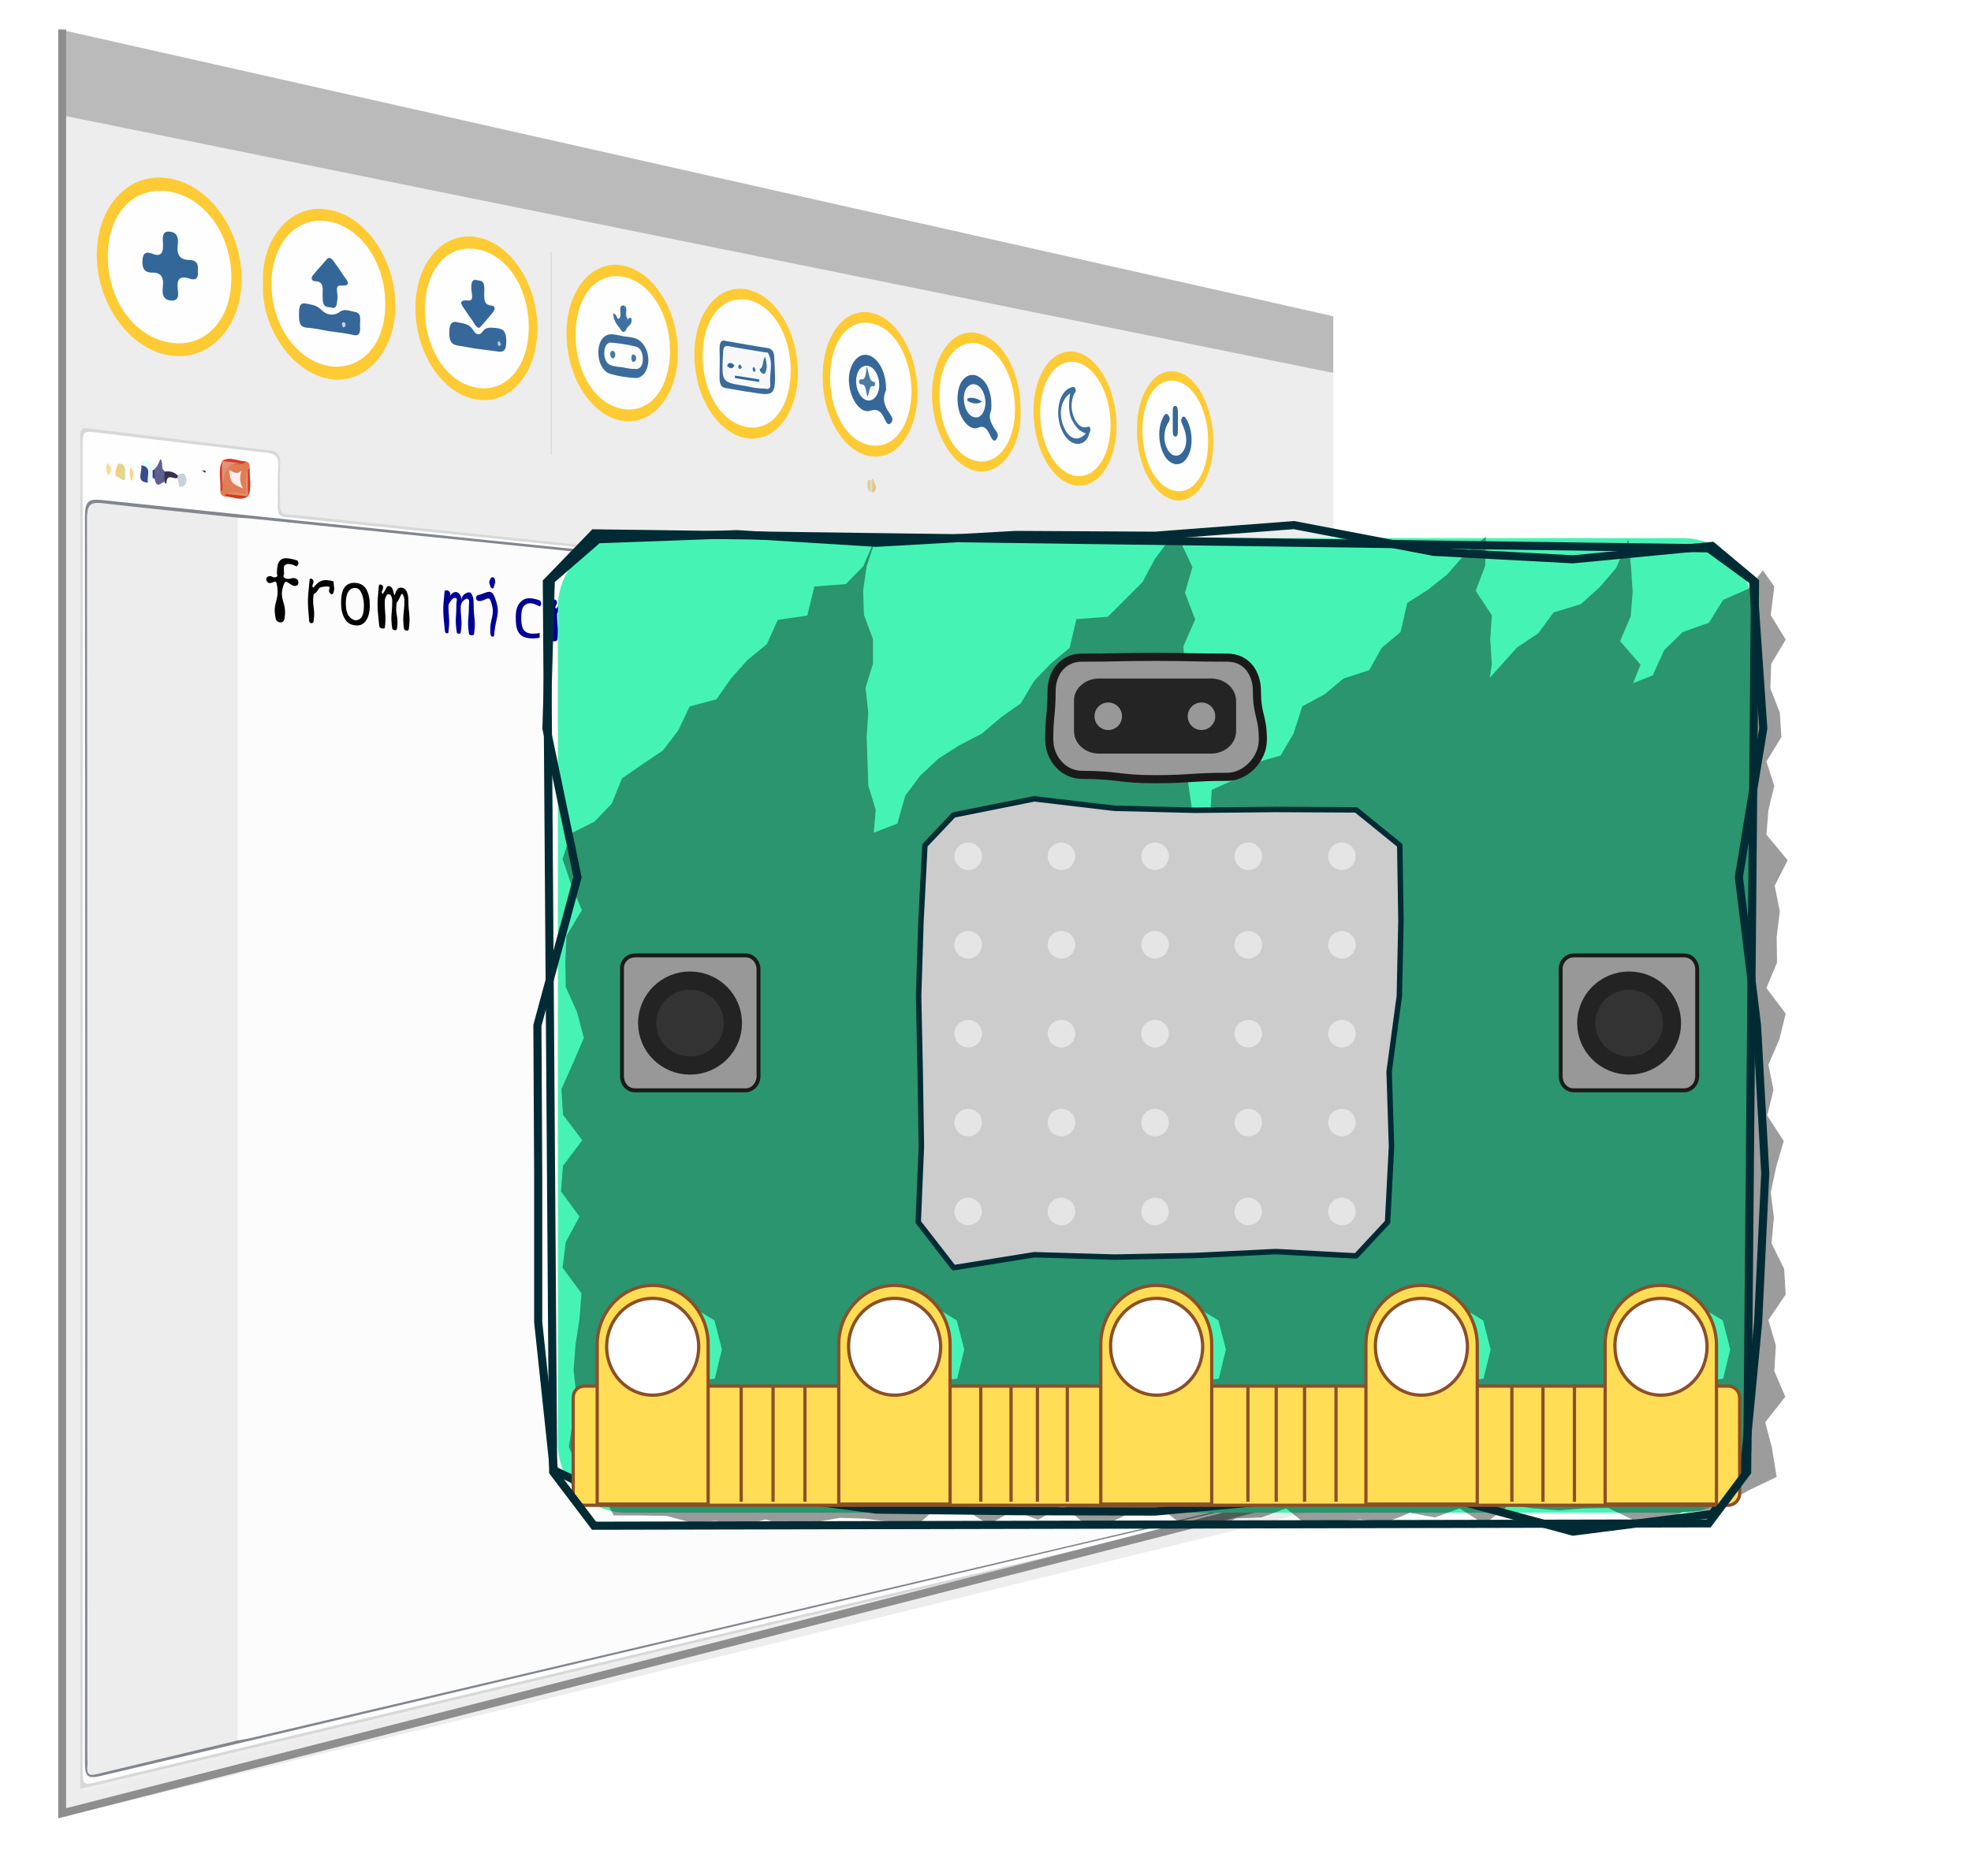 <?xml version="1.0" encoding="utf-8"?>
<!-- Generator: Adobe Illustrator 19.0.0, SVG Export Plug-In . SVG Version: 6.00 Build 0)  -->
<svg version="1.1" id="Layer_1" xmlns="http://www.w3.org/2000/svg" xmlns:xlink="http://www.w3.org/1999/xlink" x="0px" y="0px"
	 viewBox="-184 42 501 477" style="enable-background:new -184 42 501 477;" xml:space="preserve">
<style type="text/css">
	.st0{display:none;fill:none;stroke:#8E8E8E;stroke-width:2;stroke-miterlimit:10;}
	.st1{fill:#FED44B;}
	.st2{fill:#4079A8;}
	.st3{fill:#BA9DA9;}
	.st4{fill:#FEE087;}
	.st5{fill:#EDEDED;}
	.st6{fill:#D8D8D8;}
	.st7{fill:#EFEFEF;}
	.st8{fill:#FECB34;}
	.st9{fill:#989898;}
	.st10{fill:#FEFEFE;}
	.st11{fill:#81868F;}
	.st12{fill:#FCFCFC;}
	.st13{fill:#BABABA;}
	.st14{fill:#D0D0D0;}
	.st15{fill:#EDCB85;}
	.st16{fill:#EDC57E;}
	.st17{fill:#BEE7ED;}
	.st18{fill:#DF7E55;}
	.st19{fill:#5F618D;}
	.st20{fill:#E3FEFB;}
	.st21{fill:#3A498B;}
	.st22{fill:#C7D2DE;}
	.st23{fill:#FAFEF6;}
	.st24{fill:#3C3050;}
	.st25{fill:#DADA8F;}
	.st26{fill:#D63727;}
	.st27{fill:#D7392A;}
	.st28{fill:#F7CC7F;}
	.st29{fill:#FEDA8F;}
	.st30{fill:#FED387;}
	.st31{fill:#3A3A8F;}
	.st32{fill:#003A8F;}
	.st33{fill:#8F3A00;}
	.st34{fill:#3A6B9C;}
	.st35{fill:#356799;}
	.st36{fill:#3E6E9E;}
	.st37{fill:#3B6C9D;}
	.st38{fill:#40709F;}
	.st39{fill:#4472A1;}
	.st40{fill:#346799;}
	.st41{fill:#35679A;}
	.st42{fill:#36689A;}
	.st43{fill:#FAEFEC;}
	.st44{fill:#E59176;}
	.st45{fill:#E18C64;}
	.st46{fill:#E39172;}
	.st47{fill:#F6F8FA;}
	.st48{fill:#FBFCFD;}
	.st49{fill:#FCFDFD;}
	.st50{fill:#FAFBFC;}
	.st51{fill:#B5C7D9;}
	.st52{fill:#F7F8FA;}
	.st53{fill:#C7D5E2;}
	.st54{fill:#FFFFFF;}
	.st55{fill:#1C8682;}
	.st56{fill:#336698;}
	.st57{fill:#4A77A4;}
	.st58{fill:#4976A3;}
	.st59{fill:#4C79A5;}
	.st60{fill:#000096;}
	.st61{fill:none;stroke:#8E8E8E;stroke-width:2;stroke-miterlimit:10;}
	.st62{fill:#45F4B5;filter:url(#black-glow);}
	.st63{opacity:0.387;}
	.st64{fill:none;stroke:#1A1A1A;stroke-width:2.06;stroke-linecap:round;}
	.st65{fill:#242424;}
	.st66{fill:none;stroke:#002B34;stroke-width:2.06;stroke-linecap:round;}
	.st67{fill:#989898;stroke:#1A1A1A;stroke-width:0.99;stroke-linecap:round;}
	.st68{fill:#333333;stroke:#232323;stroke-width:4.618;stroke-linecap:round;}
	.st69{fill:#FFDD55;stroke:#8C4F27;stroke-width:0.825;stroke-linecap:round;stroke-linejoin:round;}
	.st70{fill:none;stroke:#8C4F27;stroke-width:0.825;}
	.st71{fill:#CCCCCC;}
	.st72{fill:#CCCCCC;stroke:#002B34;stroke-width:1.386;stroke-linecap:round;stroke-linejoin:round;}
	.st73{fill:#FFFFFF;fill-opacity:0.482;}
</style>
<filter  id="black-glow">
	
		<feColorMatrix  type="matrix" values="0 0 0 0   0                          0 0 0 0   0                          0 0 0 0   0                          0 0 0 0.7 0">
		</feColorMatrix>
	<feGaussianBlur  stdDeviation="15" result="coloredBlur"></feGaussianBlur>
	<feMerge>
		<feMergeNode  in="coloredBlur"></feMergeNode>
		<feMergeNode  in="SourceGraphic"></feMergeNode>
	</feMerge>
</filter>
<path id="XMLID_8_" class="st0" d="M-83.5,422.9l-357.9,98.4v-536l357.9,81.2V422.9z"/>
<g>
	<g id="XMLID_2871_">
		<path id="XMLID_650_" class="st1" d="M-148.1,61c2.2,0.3,3.1,1.8,3.2,4.4c0.1,2.8-0.9,4-3.3,3.4c-1.4,0.4-1.6,1.9-1.8,3.3
			c-2.7-0.1-5.1-0.9-5-5.1c-1.3-2.8-0.4-4.2,1.8-4.2C-151.2,62.8-149.7,61.9-148.1,61z"/>
	</g>
	<g id="XMLID_2870_">
		<path id="XMLID_640_" class="st2" d="M-148.1,61c0,3.2-1.6,3.9-4,3c-2.4-0.9-3.2,0.3-2.9,3c-2.2,0.3-3-1.2-3.2-3.5
			c-0.2-2.9,0.6-4.6,3.3-4c1.5-0.3,1.8-1.7,1.8-3.3C-150.6,56.3-148.2,56.7-148.1,61z"/>
	</g>
	<g id="XMLID_2866_">
		<path id="XMLID_201_" class="st3" d="M-147.1,69.4v-8.1C-145,64.9-147,67-147.1,69.4z"/>
	</g>
	<g id="XMLID_2865_">
		<path id="XMLID_190_" class="st4" d="M-157.3,70.9c-0.4-1.9-2.1-5.1,1.8-3.4C-155.8,68.7-156,70.3-157.3,70.9z"/>
	</g>
	<g id="XMLID_3111_">
		<path id="XMLID_1541_" class="st5" d="M-168.4,503.8V71.2c0.8-0.8,2-0.6,3.1-0.5c1.2,0.2,2.2,0.4,3.3,0.6
			c133.8,27.3,234.9,47.9,314,64.1c0.9,0.2,2,0,2.9,1.4v288c-0.4,0.5-0.9,0.4-1.5,0.5C73.6,444.9-28.8,470-165.1,503.2
			C-166.2,503.5-167.4,504.2-168.4,503.8z"/>
	</g>
	<g id="XMLID_3110_">
		<path id="XMLID_1537_" class="st6" d="M-163.6,496.8v-341c0-5.8-0.4-5.1,4.4-4.6c15,1.8,29.5,3.6,43.6,5.3c2.3,0.2,3,1.2,2.8,4
			c-0.2,3.2,0,6.5,0,9.9c0,1.6,0.4,2.4,1.8,2.4c0.8,0,1.6,0.2,2.4,0.2c107.7,11.3,192.5,20,261.1,27.2c0.4,0.9,0.3,1.8,0.3,2.8
			v215.7c0,3,0,3-1.7,3.4c-78.6,18.8-178.9,42.7-311.4,74.2C-161.4,496.7-162.5,497.2-163.6,496.8L-163.6,496.8z"/>
	</g>
	<g id="XMLID_3073_">
		<path id="XMLID_1533_" class="st7" d="M-163.6,496.8c134-31.8,235.3-56,314.6-74.7c1.3-0.3,1.6-0.9,1.6-3.2V200.2
			c0.4,0.1,0.5,0.5,0.5,1.2v217.1c0,3.9,0.2,3.4-2,4c-78.6,18.8-178.7,42.7-310.9,74.3C-161.1,496.9-162.4,497.9-163.6,496.8z"/>
	</g>
	<g id="XMLID_3071_">
		<path id="XMLID_1529_" class="st8" d="M124.4,154.4c0,8.9-4.3,15.5-9.6,14.8c-5.4-0.8-9.9-8.8-9.8-18c0-9.2,4.5-15.8,9.9-14.7
			C120.1,137.3,124.4,145.4,124.4,154.4z"/>
	</g>
	<g id="XMLID_3015_">
		<path id="XMLID_1525_" class="st9" d="M137.7,125.4c0.3,2.4-0.4,2.3-1.5,2.1c-1.3-0.1-1.4-1.1-1.4-2.9c-0.1-2.3,0.4-2.4,1.6-2.1
			C137.6,122.8,138,123.6,137.7,125.4L137.7,125.4z"/>
	</g>
	<g id="XMLID_3014_">
		<path id="XMLID_1521_" class="st9" d="M122,122.2c0.8,0.2,1.7,0.3,2.5,0.5v0.2c-0.8-0.2-1.7-0.3-2.5-0.5V122.2z"/>
	</g>
	<g id="XMLID_3013_">
		<path id="XMLID_1517_" class="st10" d="M25.5,451.2c-53.1,12.6-114,27-184.6,43.8c-3.9,1-3.9,0.9-3.9-3.8V156.2
			c0-4.7,0-4.7,3.9-4.2c14.8,1.8,29,3.5,42.8,5.1c2.3,0.2,3.3,1,3,4.1c-0.2,3,0,6.1-0.1,9.2c-0.1,2.3,0.6,3.1,2.3,3.1
			c0.7,0,1.5,0.1,2.2,0.2c106.6,11,190.9,19.7,259.1,26.8c2.2,0.2,2-0.2,2,3.6v213.5c0,4,0.2,3.4-2,4
			C113.4,430.4,72.1,440.2,25.5,451.2L25.5,451.2z"/>
	</g>
	<g id="XMLID_3010_">
		<path id="XMLID_1513_" class="st10" d="M106.4,151c0.1-8,3.8-13.2,8.7-12.1c4.6,1.1,8.1,7.7,8,15.7c-0.1,7.8-3.7,13.1-8.5,12.2
			C109.7,165.8,106.3,159.1,106.4,151z"/>
	</g>
	<g id="XMLID_3009_">
		<path id="XMLID_1509_" class="st10" d="M136.2,123.2c1-0.1,1.3,0.6,1.3,2.3c0,1.5-0.2,1.9-1.2,1.7s-1.3-0.8-1.3-2.4
			C135.2,123.4,135.3,122.4,136.2,123.2z"/>
	</g>
	<g id="XMLID_3008_">
		<path id="XMLID_1505_" class="st11" d="M25.5,188c46.7,4.8,87.9,9,124.8,12.8c1.4,0.1,1.7,0.8,1.7,3.2v213.3c0,2.3-0.2,3-1.6,3.3
			C72.2,439-27.5,462.6-158.8,493.6c-2.9,0.6-3.6,0-3.6-3.4c0.1-105.7,0.1-211.3,0-316.9c0-4,1-4.4,4-4.2
			C-88.1,176.5-27.5,182.7,25.5,188L25.5,188z"/>
	</g>
	<g id="XMLID_3004_">
		<path id="XMLID_1501_" class="st12" d="M-123.6,173.6c1,0.1,2,0.1,3,0.2c112.2,11.5,200,20.4,270.6,27.6c1.4,0.1,1.8,0.6,1.8,3.2
			v212.3c0,2.3-0.2,3.1-1.7,3.5c-70.6,16.5-158.6,37.2-270.9,63.6c-0.9,0.2-1.9,0.3-2.7,0.5c-0.9-1-0.8-2.5-0.9-4V180.4
			C-124.6,178.1-125.1,175.5-123.6,173.6L-123.6,173.6z"/>
	</g>
	<g id="XMLID_3003_">
		<path id="XMLID_1497_" class="st13" d="M154.9,136.8l-323.7-65.6V49.5l323.7,72.9V136.8z"/>
	</g>
	<g id="XMLID_3002_">
		<path id="XMLID_1493_" class="st8" d="M5.8,153.4c-7.3-1.1-13.3-10.5-13.3-21.2s6.1-18.1,13.4-16.6c7.2,1.4,12.9,10.8,12.9,21.2
			C18.8,147,13,154.5,5.8,153.4L5.8,153.4z"/>
	</g>
	<g id="XMLID_3001_">
		<path id="XMLID_1489_" class="st8" d="M99.8,150.3c0,9.2-4.7,16-10.5,15.1c-5.9-0.9-10.6-9.4-10.6-19c0-9.3,4.9-16.1,10.7-14.9
			C95.2,132.6,99.8,141.1,99.8,150.3z"/>
	</g>
	<g id="XMLID_2998_">
		<path id="XMLID_1485_" class="st8" d="M-11.7,131.6c0,10.7-6.2,18.5-14,17.4c-8-1.2-14.3-11.1-14.3-22.3
			c0-10.9,6.5-18.7,14.3-17.2S-11.7,120.8-11.7,131.6z"/>
	</g>
	<g id="XMLID_2997_">
		<path id="XMLID_1481_" class="st8" d="M-140.7,87.4c10.2,1.9,18.1,13.3,18.1,25.5s-8,20.9-18.1,19.5
			c-10.2-1.5-18.6-12.9-18.7-25.4C-159.4,94.1-151,85.5-140.7,87.4z"/>
	</g>
	<g id="XMLID_2996_">
		<path id="XMLID_1477_" class="st8" d="M25.1,137.8c0-10.3,5.4-17.6,12.2-16.3c6.6,1.2,11.9,10.3,11.9,20.3
			c0,9.9-5.2,17.2-11.8,16.2C30.6,157.1,25.1,148.1,25.1,137.8L25.1,137.8z"/>
	</g>
	<g id="XMLID_2993_">
		<path id="XMLID_1473_" class="st8" d="M-47.4,125.4c0,11.3-6.7,19.4-15.2,18.2c-8.7-1.2-15.8-11.6-15.8-23.3
			c0-11.5,7-19.5,15.6-18S-47.4,114.2-47.4,125.4L-47.4,125.4z"/>
	</g>
	<g id="XMLID_2992_">
		<path id="XMLID_1469_" class="st8" d="M75.4,146c0.5,8.3-4.2,16.8-11,15.8c-6.3-1-11.5-9.9-11.5-19.6c0.1-9.9,5.3-16.8,11.5-15.5
			C70.7,128,75.4,136.4,75.4,146z"/>
	</g>
	<g id="XMLID_2991_">
		<path id="XMLID_1465_" class="st8" d="M-117.1,113.9c-0.7-10.6,6.8-20.7,17.1-18.5c9.1,1.8,16.4,12.6,16.5,24.1
			c0.1,11.5-7.4,20.2-16.5,18.9C-110.2,136.8-117.9,124.4-117.1,113.9z"/>
	</g>
	<g id="XMLID_2987_">
		<path id="XMLID_1461_" class="st14" d="M-43.8,106.1v51.5H-44v-51.5H-43.8z"/>
	</g>
	<g id="XMLID_2986_">
		<path id="XMLID_1457_" class="st15" d="M36.5,165.9v-1.2c0.1-0.6,0.3-1,0.8-0.4c0.7,1.3,0.5,2.1-0.3,2.8
			C36.8,166.6,36.7,166.3,36.5,165.9z"/>
	</g>
	<g id="XMLID_2985_">
		<path id="XMLID_1453_" class="st16" d="M37.7,163.7c0.4,0.1,0.4,0.8,0.6,1.2c0.7,1.1,0.4,1.7-0.3,2.3h-0.4
			C37.4,166,37.4,164.8,37.7,163.7L37.7,163.7z"/>
	</g>
	<g id="XMLID_2984_">
		<path id="XMLID_1449_" class="st17" d="M37.7,163.7v3.4c-0.3,0-0.5-0.1-0.8-0.1c0.4-0.9,0.4-1.8,0.3-2.8
			C37.4,164,37.6,163.9,37.7,163.7L37.7,163.7z"/>
	</g>
	<g id="XMLID_2981_">
		<path id="XMLID_1234_" class="st10" d="M6,150.6c-6.5-1-11.4-8.7-11.4-18.1c0-9.3,4.8-15.4,11.3-14.3c6.4,1.2,11.1,8.9,11.1,18.1
			C16.9,145.4,12.3,151.6,6,150.6L6,150.6z"/>
	</g>
	<g id="XMLID_2980_">
		<path id="XMLID_1230_" class="st10" d="M89.4,163c-5-0.8-9-7.7-9-16c0-8.4,4.1-13.9,9.2-12.9c4.9,1.1,8.7,8,8.7,16.1
			C98.2,158.1,94.4,163.7,89.4,163L89.4,163z"/>
	</g>
	<g id="XMLID_2979_">
		<path id="XMLID_1226_" class="st10" d="M-13.7,131.1c0,9.5-5,16-11.9,14.9c-6.9-1.1-12.1-9.1-12.1-18.8c0-9.9,5.3-16.2,12.3-14.8
			C-18.8,113.8-13.7,121.7-13.7,131.1z"/>
	</g>
	<g id="XMLID_2976_">
		<path id="XMLID_1222_" class="st10" d="M-125.2,112.6c0,10.8-6.6,17.9-15.6,16.5s-15.8-10.7-15.8-21.9c0-11.3,7-18.2,16.1-16.4
			C-131.7,92.5-125.2,101.8-125.2,112.6z"/>
	</g>
	<g id="XMLID_2975_">
		<path id="XMLID_1202_" class="st10" d="M37.3,155.2C31.5,154.4,27,147,27,138c0-9.1,4.5-15,10.5-13.8c5.9,1.2,10,8.5,10.2,17.2
			C47.6,150.3,43.2,156.2,37.3,155.2L37.3,155.2z"/>
	</g>
	<g id="XMLID_2974_">
		<path id="XMLID_1164_" class="st10" d="M-62.7,140.6c-7.6-1.2-13.4-9.8-13.3-20.2c0.1-10.1,5.9-16.5,13.5-15
			c7.5,1.5,13,10,12.9,20C-49.7,135.3-55.3,141.7-62.7,140.6z"/>
	</g>
	<g id="XMLID_2970_">
		<path id="XMLID_1160_" class="st10" d="M64.6,129.4c5.3,1.1,9.4,8.4,9.4,16.6c0,8.5-4.3,14.3-9.8,13.2c-5.4-1-9.5-8.3-9.4-16.9
			C54.8,133.8,59.2,128.2,64.6,129.4z"/>
	</g>
	<g id="XMLID_2969_">
		<path id="XMLID_1156_" class="st10" d="M-100.1,135.1c-8.3-1.2-14.9-10.3-14.9-20.9c0-10.4,6.5-17.4,14.6-15.9
			c8.1,1.5,14.2,10.4,14.3,20.5C-85.8,129.2-91.9,136.2-100.1,135.1z"/>
	</g>
	<g id="XMLID_2968_">
		<path id="XMLID_1152_" class="st18" d="M-121.5,159.3c0.6,0.1,1,0.6,1,1.4c-0.2,0.4-0.3,0.9-0.4,1.4c-0.2,1.8,0.3,3.9-0.4,5.6
			c-1.5,0.9-3-0.1-4.5,0.1c-0.4,0.1-0.8,0.2-1.2,0.4c-0.6-0.1-1-0.6-1-1.4c0.2-0.2,0.3-0.5,0.4-0.9c0-0.2,0.1-0.4,0.1-0.6
			c0-7.1,0-5.8,4.9-5.5C-122.3,159.6-121.8,159.5-121.5,159.3L-121.5,159.3z"/>
	</g>
	<g id="XMLID_2967_">
		<path id="XMLID_1148_" class="st19" d="M-142.3,164.5c-0.8,0.3-2,1.9-2.4-0.9c-0.4-0.9-0.4-1.6,0-2.4c0.7-0.5,1-1.5,1.5-2.5
			c0.8,0.9,0,2.3,0.9,2.9C-141.7,162.7-141.7,163.6-142.3,164.5z"/>
	</g>
	<g id="XMLID_2963_">
		<path id="XMLID_1144_" class="st20" d="M-145.2,163.5l-1.3,1.3c-0.9-1.3-0.5-3.2-1.7-4.4c0.1-1.6,1-1.3,1.9-1.1
			c1,0.2,0.9,1.3,1,2.3C-144.9,162.1-144.9,162.9-145.2,163.5z"/>
	</g>
	<g id="XMLID_2961_">
		<path id="XMLID_1140_" class="st21" d="M-148.1,160.3c2.9,0.4,1.3,2.9,1.7,4.4C-149.7,164.5-147.7,161.9-148.1,160.3z"/>
	</g>
	<g id="XMLID_2956_">
		<path id="XMLID_1136_" class="st22" d="M-138.9,162.9c0.8-0.5,1.8-1.1,2.2,0.6c0.3,1.5-0.4,2.3-1.7,2.3c-0.3-0.6-0.8-1.3-0.8-2
			C-139.2,163.3-139.1,163-138.9,162.9L-138.9,162.9z"/>
	</g>
	<g id="XMLID_2955_">
		<path id="XMLID_1132_" class="st23" d="M-138.9,163.5c0.2,0.8,0.3,1.5,0.5,2.1c-1-1-2.3,0.2-3.3-0.8
			C-141.8,162.4-141.5,162.2-138.9,163.5z"/>
	</g>
	<g id="XMLID_2954_">
		<path id="XMLID_1128_" class="st24" d="M-138.9,163.5c-0.9,0.5-2.8-1.4-2.8,1.5c-0.2-0.1-0.4-0.3-0.5-0.4v-2.7
			c1.3-0.2,2.4,0,3.5,1.1C-138.9,163.1-138.9,163.3-138.9,163.5z"/>
	</g>
	<g id="XMLID_2953_">
		<path id="XMLID_1124_" class="st25" d="M-154,159.9c1.5-0.2,1.9,0.8,1.8,2.3c-0.1,0.8,0.5,2.7-1.3,1.4
			C-154.2,162.3-154.1,161-154,159.9z"/>
	</g>
	<g id="XMLID_2950_">
		<path id="XMLID_1120_" class="st26" d="M-121,161.5c0.2-0.2,0.3-0.4,0.5-0.6c-0.2,2.5,0.7,5.1-0.5,7.4c-0.1-0.1-0.2-0.3-0.2-0.4
			v-1.1C-121.1,164.9-121.4,163.1-121,161.5z"/>
	</g>
	<g id="XMLID_2949_">
		<path id="XMLID_1116_" class="st27" d="M-127.5,166.8c-0.2,0-0.4,0-0.5-0.1c0.2-2.5-0.7-5.3,0.5-7.5c0.1,0.2,0.2,0.3,0.2,0.5
			C-127.4,162.1-127.1,164.6-127.5,166.8z"/>
	</g>
	<g id="XMLID_2948_">
		<path id="XMLID_1112_" class="st27" d="M-121.5,159.3l-0.6,0.6c-1.8,0.1-3.7,0.1-5.5-0.8v0.1
			C-125.6,157.9-123.5,159.3-121.5,159.3z"/>
	</g>
	<g id="XMLID_2944_">
		<path id="XMLID_1108_" class="st26" d="M-127,168.2l0.6-0.6c1.9-0.2,3.7-0.1,5.4,0.6C-122.9,169.5-125,168.2-127,168.2z"/>
	</g>
	<g id="XMLID_2943_">
		<path id="XMLID_1104_" class="st28" d="M-154,159.9c0.6,1.2,0.6,2.4,0.5,3.6C-154.9,163.1-155,162.5-154,159.9z"/>
	</g>
	<g id="XMLID_2942_">
		<path id="XMLID_1100_" class="st29" d="M-156.7,159.7c1.2,1.1,1.2,2,0.3,3.2C-157.2,161.8-157.1,160.8-156.7,159.7z"/>
	</g>
	<g id="XMLID_2941_">
		<path id="XMLID_1096_" class="st30" d="M-150.9,160.8c1,1.1,1,1.9,0.3,3.5C-151.2,163-151,162-150.9,160.8z"/>
	</g>
	<g id="XMLID_2938_">
		<path id="XMLID_1092_" class="st31" d="M-145.2,163.5v-2c0.2,0,0.3,0,0.5-0.1v2.4C-144.9,163.6-145,163.5-145.2,163.5z"/>
	</g>
	<g id="XMLID_2937_">
		<path id="XMLID_1088_" class="st32" d="M-132.1,161.6c0.1,0.1,0.4,0.1,0.4,0.2c0,0.4-0.2,0.3-0.4,0.3V161.6z"/>
	</g>
	<g id="XMLID_2936_">
		<path id="XMLID_1084_" class="st33" d="M-132.1,161.6v0.4c-0.1-0.1-0.4-0.1-0.4-0.2C-132.5,161.5-132.3,161.5-132.1,161.6z"/>
	</g>
	<g id="XMLID_2932_">
		<path id="XMLID_1080_" class="st34" d="M6,141.6c-1.8-0.3-3.6-0.6-5.3-0.9c-1.3-0.1-1.8-0.9-1.8-2.7c0-2.4,0.1-4.7,0-7.2
			c0-1.8,0.4-2.5,1.7-2.1c3.6,0.6,7.1,1.3,10.6,1.8c1,0.2,1.6,0.9,1.6,2.5c0.5,9.8,0.5,9.8-6,8.7C6.6,141.7,6.2,141.6,6,141.6
			L6,141.6z"/>
	</g>
	<g id="XMLID_2931_">
		<path id="XMLID_1076_" class="st35" d="M114.7,160c-1.7-0.4-3-1.9-3.7-4.7c-0.6-2.7-0.4-5.1,0.6-7.1c0.3-0.6,0.8-1.5,1.4-0.6
			c0.7,1,0.1,1.6-0.3,2.3c-1,2-1,4.5,0.1,6.4c1,1.8,2.7,2.1,3.8,0.6c1.2-1.5,1.2-4,0.2-6.4c-0.3-0.8-0.9-1.6-0.3-2.4
			c0.5-0.6,1,0.3,1.4,1.1c1,2.1,1.3,5.1,0.6,7.5C117.7,159.1,116.4,160.2,114.7,160L114.7,160z"/>
	</g>
	<g id="XMLID_2930_">
		<path id="XMLID_1072_" class="st35" d="M114.1,148.9v-2c0-0.9,0-1.8,0.7-1.7c0.6,0.1,0.6,1.1,0.6,1.8v4.5c0,0.8-0.1,1.6-0.7,1.5
			c-0.6-0.1-0.6-1-0.6-1.8V148.9z"/>
	</g>
	<g id="XMLID_2929_">
		<path id="XMLID_1068_" class="st36" d="M89.4,154.8c-2.2-0.4-4.1-3.4-4.4-7.1c-0.2-3.8,1.2-6.6,3.3-7.2c0.4-0.1,0.7-0.3,1,0.2
			c0.4,0.8-0.1,1.1-0.3,1.5c-0.7,1.7-0.9,3.6-0.1,5.7c0.8,2.1,2,3,3.3,2.7c0.3-0.1,0.7-0.3,0.9,0.2c0.2,0.6-0.1,1.1-0.3,1.6
			C92.4,154.2,90.8,155.1,89.4,154.8L89.4,154.8z"/>
	</g>
	<g id="XMLID_2925_">
		<path id="XMLID_1064_" class="st37" d="M-25.5,127.5c0.8,0.1,1.8,0.2,2.6,0.4c2.1,0.5,3.7,2.9,3.7,5.6c0,2.6-1.4,4.7-3.3,4.6
			c-2-0.1-4.1-0.4-6.2-1c-2.1-0.5-3.3-3.1-3.2-5.8s1.5-4.5,3.6-4.3C-27.3,127.1-26.4,127.3-25.5,127.5z"/>
	</g>
	<g id="XMLID_2924_">
		<path id="XMLID_1060_" class="st38" d="M-24.3,123.2c0.2-0.5,0.7-0.6,0.8-0.1c0.3,1.5-0.9,1.6-1.3,2.6c-0.2,0.5-0.7,1.1-1.3,0.3
			c-0.7-1.2-2-2.1-2-4.3c0.7,0,0.9,1.1,1.2,1.4c1.5-0.3-0.5-3.8,1.6-3.4c0.6,1.2-0.2,2.6,0.5,3.8c0,0,0.1,0.1,0.2,0L-24.3,123.2
			L-24.3,123.2z"/>
	</g>
	<g id="XMLID_2923_">
		<path id="XMLID_1056_" class="st39" d="M-24.3,123.2c-0.4,0.6-0.7,0.4-0.8-0.3c-0.1-1.1,0-2.1-0.1-3.2
			C-24.2,120.6-25.5,122.2-24.3,123.2L-24.3,123.2z"/>
	</g>
	<g id="XMLID_2922_">
		<path id="XMLID_1052_" class="st40" d="M-133.7,110.8c0.2,2.1-0.7,2.6-2.2,2c-2-0.6-3.3-0.3-2.9,2.8c0.2,1.5,0.2,3-1.8,2.8
			c-2.1-0.2-2.2-1.8-2-3.5c0.3-2.7-0.7-3.6-2.7-3.6c-1.3,0-2.5-0.3-2.5-2.7s1-2.7,2.5-2.1c2.5,1,2.9-0.5,2.7-3.1
			c-0.1-1.6,0.1-2.7,1.8-2.5c1.8,0.2,2.2,1.5,2,3.2c-0.4,3,0.8,4,3,4C-134.4,108.1-133.5,108.8-133.7,110.8L-133.7,110.8z"/>
	</g>
	<g id="XMLID_2919_">
		<path id="XMLID_1048_" class="st41" d="M41.2,140.3c0,0.3,0.1,0.9-0.1,1.2c-0.9,2.1-0.2,3.8,0.9,5.4c0.5,0.8,1.3,1.7,0.5,2.6
			s-1.3-0.2-1.7-1.1c-0.9-2-1.9-2.5-3.5-2c-2.5,0.9-5.2-2.8-5.5-7.1c-0.3-4,1.8-7.3,4.4-7.1C38.9,132.5,41.1,136.2,41.2,140.3
			L41.2,140.3z"/>
	</g>
	<g id="XMLID_2918_">
		<path id="XMLID_1044_" class="st42" d="M-62.6,130.7c-1.6-0.2-3.2-0.6-4.8-0.8s-2.4-0.9-2.4-3.2c0-2.5,0.6-3.2,2.4-2.7
			c1.4,0.3,2.7,0.3,3.8,2.1c0.5,1,1.6,1.2,2.2,0.3c0.9-1.4,2.2-1.1,3.5-1c1.5,0.2,2.5,0.4,2.6,3.2c0,2.7-0.8,3.1-2.6,2.7
			C-59.6,131.1-61,130.9-62.6,130.7L-62.6,130.7z"/>
	</g>
	<g id="XMLID_2917_">
		<path id="XMLID_1040_" class="st40" d="M-62.5,113.3c1.8,0,1.6,1.5,1.6,2.9c-0.1,1.8-0.1,3.4,1.9,3.5c1,0.1,0.8,1.1,0.3,1.7
			c-1,1.2-2,2.4-3,3.5c-0.6,0.8-1,0.4-1.6-0.4c-0.6-1.1-1.4-2-2.1-3.1c-0.9-1.5-2.8-3.3,0.5-3c1.5,0.1,0.7-1.9,0.7-3.1
			C-64.2,114-64.1,112.7-62.5,113.3L-62.5,113.3z"/>
	</g>
	<g id="XMLID_2914_">
		<path id="XMLID_1036_" class="st35" d="M68,145c0,0.3,0,1-0.1,1.4c-0.7,1.7-0.1,2.9,0.7,4.3c0.4,0.8,1.6,1.7,0.7,2.9
			c-0.7,1.2-1.4-0.4-1.8-1.3c-0.8-1.6-1.6-2.1-2.8-1.6c-1.7,0.8-3.7-1-4.7-3.6c-0.9-2.5-0.8-5.7,0.2-7.7c1.2-2.1,3.1-2.7,4.9-1.4
			C66.9,139.1,68,141.8,68,145L68,145z"/>
	</g>
	<g id="XMLID_2913_">
		<path id="XMLID_1032_" class="st35" d="M-100.3,126.2c-1.9-0.3-3.9-0.8-5.8-0.9c-1.9-0.2-1.9-1.7-1.9-3.3c0-1.7,0-3.2,1.9-2.8
			c1.3,0.3,2.5,0.3,3.8,1.6c1.3,1.3,3.1,1.6,4.5,0.6c1.4-1.1,2.6-0.3,4-0.1c1.8,0.3,1.3,2.1,1.3,3.4c0.1,1.4,0.1,2.8-1.5,2.5
			C-96.1,126.7-98.2,126.5-100.3,126.2z"/>
	</g>
	<g id="XMLID_2912_">
		<path id="XMLID_1028_" class="st40" d="M-100.1,120.1c-1.9,0.1-1.9-1.4-1.9-3.1c0-1.6,0.4-3.4-1.8-3.5c-1.2,0-1.2-1-0.5-1.7
			c1-1.3,2.2-2.5,3.3-3.8c0.6-0.8,1.2-0.4,1.8,0.4c0.7,1.1,1.6,2.1,2.2,3.2c0.8,1.3,3,3.2-0.4,3c-1.6-0.1-0.7,2-0.8,3.1
			C-98.4,119.3-98.3,120.8-100.1,120.1L-100.1,120.1z"/>
	</g>
	<g id="XMLID_2905_">
		<path id="XMLID_1024_" class="st5" d="M-123.6,173.6v310.9c-11.7,2.8-23.6,5.6-36,8.6c-1.8,0.4-2.4-0.1-2.2-2.1
			c0.1-0.6,0-1.2,0-1.8c0-105.1,0-210-0.1-315.1c0-3.5,0.6-4.5,3.7-4.2C-146.3,171.3-134.9,172.4-123.6,173.6L-123.6,173.6z"/>
	</g>
	<g id="XMLID_2904_">
		<path id="XMLID_1020_" class="st43" d="M-122.2,166.2c-3.1-1.4-3.1-1.4-3.6-4.7c1,0.4,2,1.3,3.1,0.2
			C-123,163.3-123.2,164.5-122.2,166.2z"/>
	</g>
	<g id="XMLID_2903_">
		<path id="XMLID_1016_" class="st44" d="M-127.6,159.2c1.9,0.2,3.7,0.4,5.5,0.8c-4.5-1.1-5.2,2.6-5.4,6.9
			C-127.5,164.3-127.6,161.8-127.6,159.2z"/>
	</g>
	<g id="XMLID_2902_">
		<path id="XMLID_1012_" class="st45" d="M-120.9,168.2c-1.8-0.2-3.7-0.4-5.4-0.6c1.6-1.1,3.3,0,5-0.1c0.1-0.3,0.3-0.3,0.4,0
			C-121,167.8-121,168-120.9,168.2L-120.9,168.2z"/>
	</g>
	<g id="XMLID_2901_">
		<path id="XMLID_1008_" class="st46" d="M-121,167.6h-0.4c0.2-2-0.5-4.3,0.4-6.1V167.6z"/>
	</g>
	<g id="XMLID_2900_">
		<path id="XMLID_999_" class="st47" d="M5.9,140.2c-0.4-0.1-0.8-0.1-1.3-0.2c-5.2-0.9-5.2-0.9-4.8-8.4c0.1-1.5,0.4-1.7,1.4-1.6
			c3.1,0.6,6.3,1.1,9.4,1.6c0.2,0,0.5,0,0.6,0.1c1.5,2.6,0.3,5.1,0.6,7.8c0.1,1.4-0.5,1.5-1.3,1.3C9,140.8,7.4,140.6,5.9,140.2
			L5.9,140.2z"/>
	</g>
	<g id="XMLID_2899_">
		<path id="XMLID_985_" class="st48" d="M92,152.2c-2.1,2.3-4.4,1.4-5.7-1.9c-1.3-3.3-0.6-6.6,1.7-8.3c-0.3,2.3-0.5,4.3,0.3,6.4
			C89.3,150.6,90.5,151.7,92,152.2z"/>
	</g>
	<g id="XMLID_2896_">
		<path id="XMLID_981_" class="st49" d="M-25.7,135.4c-0.8-0.1-1.8-0.2-2.6-0.4c-1.4-0.3-2.1-1.5-2.1-3.2c0-1.6,0.6-2.8,1.8-2.7
			c2.1,0.2,4.1,0.5,6.2,1c1.2,0.3,1.8,1.6,1.8,3.2c0,1.8-0.8,2.7-2.1,2.5C-23.8,135.8-24.7,135.6-25.7,135.4L-25.7,135.4z"/>
	</g>
	<g id="XMLID_2895_">
		<path id="XMLID_977_" class="st50" d="M36.5,135c1.7,0.2,3,2.5,3,4.9s-1.4,4.2-3,3.9c-1.6-0.3-2.8-2.4-2.9-4.7
			C33.6,136.5,34.8,134.8,36.5,135z"/>
	</g>
	<g id="XMLID_2894_">
		<path id="XMLID_973_" class="st51" d="M-56.6,129.4c-0.2,0.3-0.3,0.6-0.4,0.6c-0.3,0-0.6-0.3-0.5-0.9c0-0.2,0.3-0.4,0.5-0.4
			C-57.1,128.8-56.9,129.2-56.6,129.4z"/>
	</g>
	<g id="XMLID_2890_">
		<path id="XMLID_968_" class="st52" d="M63.8,139.7c1.6,0.3,2.7,2.5,2.7,4.8c-0.1,2.3-1.3,3.9-2.7,3.6c-1.6-0.2-2.8-2.4-2.8-4.7
			C60.9,141.1,62.2,139.4,63.8,139.7z"/>
	</g>
	<g id="XMLID_2889_">
		<path id="XMLID_964_" class="st53" d="M-96.7,125.3c-0.2-0.3-0.4-0.6-0.4-0.9s0.3-0.5,0.4-0.5c0.3,0,0.6,0.3,0.5,0.9
			C-96.2,125-96.5,125.1-96.7,125.3z"/>
	</g>
	<g id="XMLID_2888_">
		<path id="XMLID_961_" class="st54" d="M-122.3,179.9"/>
		<path id="XMLID_958_" class="st55" d="M-122.3,179.9"/>
	</g>
	<g id="XMLID_2887_">
		<path id="XMLID_955_" class="st56" d="M9,139.1c-2.1-0.3-4.1-0.6-6.2-1v-0.6c2.1,0.3,4.2,0.6,6.2,1V139.1z"/>
	</g>
	<g id="XMLID_2884_">
		<path id="XMLID_951_" class="st38" d="M10.5,132.7c0.4,1.6,0.6,3,0,4.1c-0.4,0.8-1.7-0.6-1.3-1C10.2,135.2,9.7,133.7,10.5,132.7z"
			/>
	</g>
	<g id="XMLID_2883_">
		<path id="XMLID_947_" class="st40" d="M2.7,134.9c-0.6,1.1-1.2,0.8-1.9,0.1C1.3,133.9,2,134.2,2.7,134.9z"/>
	</g>
	<g id="XMLID_2882_">
		<path id="XMLID_943_" class="st38" d="M4.6,135.4c-0.2,0.2-0.3,0.4-0.5,0.4c-0.3,0-0.5-0.3-0.4-0.8c0-0.2,0.3-0.3,0.4-0.3
			C4.3,134.8,4.4,135.1,4.6,135.4z"/>
	</g>
	<g id="XMLID_2879_">
		<path id="XMLID_939_" class="st38" d="M7.6,136.6c-0.1-0.3-0.3-0.5-0.3-0.8c0-0.4,0.3-0.6,0.5-0.3c0.1,0.1,0.3,0.5,0.2,0.8
			C8.1,136.4,7.8,136.4,7.6,136.6z"/>
	</g>
	<g id="XMLID_2878_">
		<path id="XMLID_929_" class="st57" d="M-28.3,133.1c-0.4-0.2-0.6-0.6-0.6-1.1c0-0.5,0.3-0.9,0.7-0.8c0.4,0.1,0.6,0.5,0.6,1.1
			C-27.7,132.8-27.9,133.2-28.3,133.1z"/>
	</g>
	<g id="XMLID_2877_">
		<path id="XMLID_924_" class="st58" d="M-23,132.1c0.4,0.1,0.7,0.4,0.7,1c0,0.5-0.3,0.9-0.7,0.9c-0.3,0-0.5-0.4-0.5-0.9
			C-23.5,132.5-23.4,132.1-23,132.1z"/>
	</g>
	<g id="XMLID_2873_">
		<path id="XMLID_921_" class="st59" d="M36.5,142.9c-0.5-1.6-0.3-3.3-1.7-3.2c-0.2,0-0.5-0.3-0.4-0.8c0-0.2,0.2-0.5,0.3-0.5
			c1.3,0.4,1.4-1.1,1.6-3.3c0.7,2.1,0.6,3.9,1.9,4c0.4,0,0.2,1.2-0.1,1.1C36.9,139.8,37.1,141.6,36.5,142.9z"/>
	</g>
	<g id="XMLID_2872_">
		<path id="XMLID_914_" class="st56" d="M65.6,144.1c-1.2,0.8-2.4,0.5-3.7-0.2v-0.6C63.2,142.9,64.4,143.3,65.6,144.1z"/>
	</g>
	<g id="XMLID_2295_">
		<g id="XMLID_3828_">
			<path id="XMLID_4010_" d="M-113.9,199.3c-1-4.3,1.2-4.6,0.2-9c-0.2-1.1-1.4,0.4-2.2-0.2c-0.5-0.4-0.6-1.2,0-1.5
				c0.9-0.5,1.2,0.5,2.1,0.1c0.5-0.2,0.2-0.4,0.2-1c0-1.5,0.2-2.6,0.7-3.1c0.5-0.6,1.2-0.8,2.4-0.6c0.8,0.1,1,0.2,2.1,0.5
				c0.4,0.6,0.3,1-0.2,1.5c-1-0.4-1-0.5-1.8-0.6s-0.9,0.1-1.3,0.4c-0.3,0.3-0.1,1.1-0.1,1.9c0,0.6-0.4,0.9,0.1,1.2
				c1.4,0.8,1.8-0.4,3.1,0.3c0.6,0.3,0.6,1.5,0,1.7c-1.5,0.5-2.6-2-3.2-0.5c-1.6,4.2,0.9,4.6,0.1,8.9
				C-111.9,200.7-113.7,200.4-113.9,199.3L-113.9,199.3z"/>
			<path id="XMLID_4007_" d="M-105.4,199.9c-0.5-5.3-0.4-5.3,0.1-10.5c0.1-0.5,0.7-0.3,0.9,0.1c0.4,0.9-0.7,1.4,0.1,1.9
				c1-1.4,2.1-2,3.3-1.9c0.4,0,1.8,0.2,1.8,0.4c0,1.5,0.4,1.5-0.1,2.9c-0.2,0.5-0.6,0.3-0.9-0.1c-0.4-0.6,0-0.8,0-1.4
				c0-0.1-0.5-0.2-0.6-0.2c-0.5,0-1.5,0.1-1.9,0.3c-0.4,0.3-0.5,1-1.6,1.7c-0.4,3.4,0.5,3.4,0,6.9
				C-104.4,200.7-105.4,200.5-105.4,199.9L-105.4,199.9z"/>
			<path id="XMLID_4003_" d="M-93.6,201c-1.2-0.1-2.1-0.6-2.7-1.6c-0.7-1.1-1-2.4-1-4.1s0.2-3,0.9-4c0.7-0.9,1.7-1.2,2.8-1.1
				c1.2,0.1,2.1,0.6,2.7,1.6c0.6,1.1,0.9,2.4,0.9,4c0,1.7-0.3,2.9-0.9,3.9C-91.6,200.7-92.4,201.1-93.6,201z M-93.7,199.7
				c0.7,0,1.4-0.3,1.7-1c0.4-0.6,0.5-1.7,0.5-2.9c0-1.3-0.3-2.3-0.6-3c-0.4-0.8-0.8-1.3-1.6-1.3c-0.7-0.1-1.4,0.3-1.8,1
				c-0.4,0.6-0.6,1.7-0.6,2.9c0,1.3,0.2,2.3,0.6,3C-94.9,199.2-94.3,199.6-93.7,199.7z"/>
			<path id="XMLID_4000_" d="M-87.6,201.2c-0.5-5.1-0.6-5.1-0.1-10.3c0.1-0.5,0.8-0.3,1,0.1c0.4,0.9-0.8,1.5,0,2
				c1-1.4,0.9-2.1,1.6-2c0.7,0.1,1,0.8,1.3,2.3h0.1c0.5-1.4,0.9-2,1.7-1.9c0.5,0,0.9,0.3,1.3,0.8c0.2,0.5,0.5,1.2,0.5,2.3
				c0,3.8,0.6,3.8,0.1,7.5c-0.1,0.5-1,0.4-1.2-0.1c-0.5-3.6,0.1-3.8,0.1-7.4c0-0.5-0.3-1-0.3-1.2c-0.1-0.2-0.2-0.3-0.3-0.3
				c-0.4,0-0.3,0.8-1.4,2.3c-0.4,3.3,0.6,3.3,0.1,6.6c-0.1,0.5-1,0.4-1.2-0.1c-0.5-3.5,0-3.5,0-7.1c0-0.8-0.3-1.2-0.4-1.4
				c-0.1-0.2-0.4-0.2-0.6-0.2c-0.2,0-0.3,0-0.5,0.4c-0.3,0.4-0.4,1-0.4,1.6c0,3.3,0.4,3.3,0,6.6C-86.6,201.9-87.5,201.8-87.6,201.2
				L-87.6,201.2z"/>
			<path id="XMLID_3997_" class="st60" d="M-70.9,202.5c-0.5-5-0.6-5.1-0.1-10.1c0.1-0.5,0.9-0.4,1.3,0.1c0.4,0.9-0.1,1-0.1,1.9
				c0-1.4,1.2-1.9,1.7-1.9c0.7,0.1,1.4,0.8,1.4,2.1c0-1.4,1.3-2,1.9-2c0.5,0,0.7,0.4,0.9,0.9c0.2,0.4,0.3,1.2,0.3,2.3
				c0,3.6,0.6,3.8,0.1,7.4c-0.1,0.5-1.2,0.4-1.3-0.1c-0.5-3.6,0-3.6,0-7.3c0-0.5,0.1-1,0-1.2c-0.1-0.2-0.3-0.3-0.5-0.4
				c-0.4,0-1.6,0.8-1.6,2.1c0,3.2,0.5,3.3,0,6.5c-0.1,0.5-0.9,0.4-1-0.1c-0.5-3.4-0.1-3.4-0.1-7c0-0.6,0.2-1.2,0.1-1.4
				c-0.1-0.2-0.2-0.3-0.4-0.3s-0.6,0.1-0.9,0.5c-0.3,0.4-0.8,1-0.8,1.5c0,3.2,0.4,3.3,0,6.5C-69.9,203.3-70.9,203.1-70.9,202.5
				L-70.9,202.5z"/>
			<path id="XMLID_3993_" class="st60" d="M-59.3,203.4c-0.5-4.3,1.5-4.6,0-8.7c-0.5-1.5-1.9,0.6-3.3,0c-0.6-0.3-0.5-1.2,0.1-1.4
				c2.1-0.5,3.2-1.7,4.1,0.2c1.9,4.6,0.4,4.9,0,10C-58.4,204.1-59.2,203.9-59.3,203.4L-59.3,203.4z M-59.3,191.2
				c-0.4-1.1-0.5-1.2,0-2.1c0.2-0.5,0.8-0.4,1,0c0.4,1.1,0,1.2-0.2,2.3C-58.6,191.8-59.1,191.6-59.3,191.2z"/>
			<path id="XMLID_3990_" class="st60" d="M-46.8,204c0,0.3-1.5,0.3-2.3,0.3c-1.3-0.1-2.3-0.4-3-1.4c-0.7-1-0.8-2.4-0.8-4
				s0.3-2.8,1-3.6c0.7-0.9,1.7-1.3,2.8-1.2c0.7,0.1,1.4,0.2,2.4,0.6c0.3,0.6,0.4,1-0.1,1.5c-1-0.5-1.6-0.8-2.2-0.8
				c-0.8-0.1-1.5,0.2-2,0.9c-0.4,0.6-0.5,1.6-0.5,2.8c0,1.2,0.1,2.1,0.5,2.9c0.5,0.8,1.3,1,2.1,1.1c0.6,0,2.1,0,2.1-0.3
				C-46.9,203.3-46.8,203.3-46.8,204L-46.8,204z"/>
			<path id="XMLID_3987_" class="st60" d="M-43.8,204.6c-0.5-4.8-0.4-4.9,0.1-9.9c0.1-0.5,0.8-0.4,1.2,0.1c0.4,0.9-0.9,1.6-0.1,1.9
				c1-1.3,1.7-2,2.8-1.9c0.4,0,1.6,0.2,1.6,0.3c0,1.4,0.4,1.5-0.1,2.8c-0.2,0.5-0.6,0.3-0.9-0.1c-0.4-0.5,0-0.6,0-1.3
				c0-0.1-0.4-0.2-0.5-0.2c-0.5,0-0.9,0.2-1.4,0.4c-0.4,0.3-1.3,0.8-1.3,1.5c0,3.2,0.5,3.2,0.1,6.4
				C-42.6,205.3-43.7,205.1-43.8,204.6L-43.8,204.6z"/>
			<path id="XMLID_3983_" class="st60" d="M-33.7,205.6c-1-0.1-1.8-0.8-2.4-1.7c-0.6-1-0.8-2.1-0.8-3.8c0-1.6,0.3-2.8,0.8-3.6
				c0.6-0.9,1.4-1.3,2.4-1.2c1,0.1,1.8,0.8,2.3,1.6c0.6,1,0.8,2.1,0.8,3.8s-0.2,2.8-0.7,3.6C-31.8,205.2-32.7,205.7-33.7,205.6
				L-33.7,205.6z M-33.7,204.1c0.6,0,1.2-0.1,1.5-0.8c0.3-0.6,0.5-1.6,0.5-2.8s-0.2-2.1-0.5-2.8c-0.3-0.6-0.8-1-1.5-1.1
				c-0.6,0-1.2,0.1-1.5,0.8c-0.3,0.6-0.5,1.6-0.5,2.8c0,1.2,0.3,2,0.6,2.8C-34.8,203.8-34.4,204-33.7,204.1L-33.7,204.1z"/>
			<path id="XMLID_3979_" class="st60" d="M-28.9,205.7c-0.5-7.1-0.6-7.1-0.1-14.2c0-0.5,0.8-0.4,0.9,0.1c0.5,3,0.2,3.1,0.2,6.1
				c0-1.3,1.6-1.7,2.5-1.7c0.7,0.1,1.7,0.3,2.1,1.2c0.4,0.9,0.6,2.1,0.6,3.5c0,1.6-0.3,2.8-0.8,3.8s-1.2,1.4-2,1.4
				c-0.7-0.1-1.4-0.4-1.9-1.4c-0.6,0.1,0,0.6-0.4,1.2C-28.3,206.4-28.9,206.4-28.9,205.7L-28.9,205.7z M-28.1,203.4
				c0,1,1.5,1.4,2.1,1.4c0.5,0,1.3-0.2,1.6-0.9c0.3-0.6,0.4-1.6,0.4-2.9c0-2.3-0.7-3.5-1.7-3.6c-0.7-0.1-2.1,0.6-2.1,1.8
				C-27.9,201.3-28.1,201.3-28.1,203.4L-28.1,203.4z"/>
			<path id="XMLID_3975_" class="st60" d="M-18.6,206.4c-1-4,0.8-4.2-0.1-8.1c-0.2-1.1-1.2,0.4-2-0.2c-0.5-0.3-0.6-1.2,0-1.3
				c2.1-0.4,3.2-1.7,4.1,0.3c1.9,4.4,0.7,4.7,0,9.4C-16.8,207.7-18.2,207.5-18.6,206.4z M-18.6,194.7c-0.7-0.8-0.8-1.4-0.1-2.1
				c0.7-0.8,1.5-0.6,2.2,0.2c0.7,0.8,0.4,1.2-0.1,2.1C-17,195.9-17.8,195.6-18.6,194.7z"/>
			<path id="XMLID_3972_" class="st60" d="M-7.2,207.2c-1,0.1-1.4,0.3-1.9,0.2c-0.9-0.1-1.6-0.4-1.9-1c-0.3-0.5-0.3-1.5-0.3-2.9
				c0-2.3,0.6-2.4,0.1-4.6c-0.1-0.5-0.7,0.3-1-0.2c-0.4-0.5-0.5-0.9-0.1-1.3c0.3-0.4,0.8,0.6,1,0.2c0.5-0.9-0.5-1.2-0.1-2
				c0.2-0.4,0.7-0.3,1,0.2c0.4,0.9-0.7,1.4,0,2c1.3,1,1.8-0.4,3.1,0.2c0.5,0.3,0.6,1.2,0,1.4c-1.5,0.5-2.2-1.6-3-0.3
				c-1.4,1.9-0.1,2.4-0.1,4.7v1.1c0,0.2,0,0.3,0.2,0.5c0.3,0.3,0.8,0.4,1.4,0.5c0.5,0,0.6,0,1.7-0.1C-6.4,206.2-6.7,206.7-7.2,207.2
				L-7.2,207.2z"/>
			<path id="XMLID_3968_" d="M4.4,208.1c-0.5-4,1.6-4.3,0.1-8c-0.5-1.5-1.7,0.3-3.1-0.3c-0.5-0.2-0.6-1,0-1.1
				c2.1-0.4,3.2-1.7,4.2,0.3c1.9,4.2,0.5,4.6,0.1,9.2C5.5,208.8,4.5,208.6,4.4,208.1L4.4,208.1z M4.4,196.8c-0.4-1-0.4-1.2,0.1-2.1
				c0.2-0.4,0.6-0.3,0.9,0.2c0.4,1,0.4,1.1,0.1,2C5.3,197.5,4.7,197.3,4.4,196.8L4.4,196.8z"/>
			<path id="XMLID_3965_" d="M7.7,208.4c-0.5-4.6-0.6-4.6-0.1-9.2c0.1-0.5,0.8-0.3,1,0.1c0.4,0.8,0,0.9,0,1.7c0-1.3,1.4-1.8,1.8-1.7
				c0.5,0,1.3,0.6,1.4,1.9c0,0.1,0.1,0.1,0.1,0c0.4-1.3,0.8-1.8,1.5-1.7c0.4,0,0.4,0.2,0.5,0.6c0.2,0.4-0.1,1.1-0.1,2
				c0,3.3,0.6,3.4,0.1,6.6c-0.1,0.5-1,0.4-1-0.1c-0.5-3.2-0.1-3.3-0.1-6.6c0-0.5,0.3-0.9,0.2-1c0-0.2-0.5-0.4-0.6-0.4
				c-0.3,0-0.5,0.6-1.6,2c-0.4,2.9,0.5,3,0,5.9c-0.1,0.5-0.9,0.4-1-0.1c-0.5-3.1,0-3.1,0-6.3c0-0.6,0.5-1.1,0.4-1.3
				c0-0.2,0.2-0.3,0.1-0.3c-0.2,0-0.6,0.1-0.8,0.5c-0.2,0.3-0.8,0.9-0.8,1.4c0,3,0.5,3,0.1,5.9C8.5,209.1,7.7,209,7.7,208.4
				L7.7,208.4z"/>
			<path id="XMLID_3961_" d="M16,212.3c-0.5-6.2-0.6-6.2-0.1-12.4c0-0.5,0.8-0.3,1.2,0.1c0.4,0.8,0.1,0.9,0.1,1.7
				c0-1.2,1.3-1.7,2-1.6s1.4,0.3,1.8,1.2c0.4,0.9,0.6,1.9,0.6,3.3c0,1.5-0.3,2.7-0.7,3.5c-0.5,0.9-1.3,1.4-2,1.4
				c-0.6,0-1.8-0.6-1.8-1.5c0,2.1,0.3,2.3-0.1,4.3C16.8,213,16.1,212.8,16,212.3L16,212.3z M17,206.8c0,0.9,1.2,1.3,1.7,1.3
				c0.5,0,0.9-0.2,1.2-0.8c0.3-0.6,0.3-1.5,0.3-2.7c0-2.1-0.4-3.3-1.3-3.4c-0.6-0.1-1.9,0.5-1.9,1.7L17,206.8L17,206.8z"/>
			<path id="XMLID_3957_" d="M25.5,210c-0.9-0.1-1.6-0.6-2.1-1.5c-0.5-0.9-0.8-2-0.8-3.5s0.3-2.7,0.7-3.4c0.5-0.8,1.3-1.1,2.2-1
				c0.8,0.1,1.5,0.5,2,1.5c0.5,0.9,0.8,2,0.8,3.4c0,1.5-0.2,2.6-0.7,3.4C27.2,209.7,26.4,210.1,25.5,210z M25.6,208.6
				c0.5,0,0.9-0.2,1.2-0.8c0.3-0.5,0.4-1.4,0.4-2.5c0-1.1-0.1-1.9-0.4-2.6c-0.3-0.6-0.6-1.1-1.2-1.1c-0.5,0-1,0.2-1.4,0.8
				c-0.3,0.5-0.4,1.5-0.4,2.6s0.2,1.9,0.5,2.6C24.7,208.3,25,208.5,25.6,208.6L25.6,208.6z"/>
			<path id="XMLID_3954_" d="M30.5,210.1c-0.5-4.4-0.4-4.5,0.1-8.9c0.1-0.5,0.7-0.3,1,0.1c0.4,0.8-0.7,1.3,0,1.6
				c1-1.2,1.8-1.8,2.6-1.7c0.3,0,0.4,0.2,1.5,0.3c0.4,1.2,0.5,1.4,0,2.5c-0.2,0.5-0.6,0.3-1-0.1c-0.4-0.4-0.1-0.5-0.1-1.2
				c0-0.1-0.5-0.1-0.6-0.1c-0.4,0-1,0-1.4,0.3c-0.3,0.2-0.1,0.8-1.2,1.5c-0.4,2.9,0.4,2.9,0,5.8C31.6,210.8,30.6,210.7,30.5,210.1
				L30.5,210.1z"/>
			<path id="XMLID_3951_" d="M42,210.9c0,0.1-1.3,0.1-1.7,0c-0.8-0.1-0.9-0.3-1.3-0.9c-0.3-0.5-0.1-1.4-0.1-2.7
				c0-2.1,0.8-2.4-0.1-4.3c-0.4-1-1.2,0.3-2-0.2c-0.5-0.3-0.5-0.9,0-1.1c0.9-0.5,1.3,0.8,2.1,0.1c0.7-0.6-0.4-1.1,0-1.9
				c0.3-0.4,0.7-0.4,1,0c0.4,0.9-0.6,1.2,0,1.9c0.7,0.8,1.3-0.4,2.1,0.2c0.5,0.3,0.4,1-0.1,1.2c-0.9,0.4-1.6-1.1-2.1-0.1
				c-0.9,2-0.1,2.3-0.1,4.5c0,0.5-0.4,0.9-0.3,1.1c0,0.2-0.2,0.4,0,0.5c0.2,0.2,0.7,0.4,1.2,0.4s1.5,0,1.5-0.2
				C42.1,210.3,42,210.3,42,210.9L42,210.9z"/>
			<path id="XMLID_3944_" d="M51.6,203.6c-0.8-0.3-1.3,0.1-1.8-0.6c-0.4-0.6-0.4-1.4,0.3-1.5c1-0.1,0.8,0.5,1.6,1.3
				C51.6,202.9,51.6,203.2,51.6,203.6C51.6,203.5,51.6,203.6,51.6,203.6L51.6,203.6z M52.1,204.5c-0.3,1.2,0.1,1.6-0.8,2.3
				c-0.5,0.4-0.9-0.3-0.8-1.1c0.1-1.1,0.5-1,1.3-1.8C51.8,204.1,51.9,204.3,52.1,204.5L52.1,204.5z M51.9,202.5
				c-0.2-1.3-0.6-1.4-0.2-2.7c0.2-0.5,0.9-0.4,1,0.1c0.4,1.3-0.1,1.3-0.2,2.7c-0.1-0.1-0.2-0.1-0.3-0.1
				C52.1,202.4,52,202.4,51.9,202.5z M52.7,203.9c0.7,1,1,0.9,1.2,2c0.1,0.6-0.4,1.3-0.8,0.9c-0.9-0.9-0.5-1.2-0.8-2.5
				C52.5,204.3,52.6,204.1,52.7,203.9L52.7,203.9z M52.5,202.7c0.7-0.6,0.7-1.3,1.7-1c0.7,0.2,0.7,1,0.2,1.6
				c-0.6,0.8-0.9,0.2-1.8,0.3c-0.1,0,0,0,0-0.1C52.5,203.3,52.6,202.9,52.5,202.7z"/>
			<path id="XMLID_3941_" class="st60" d="M-115.9,247.3c0-5.4-0.1-5.4-0.1-10.6h0.1c0,1-0.9,1.6,0,2c1-1.5,1.7-2.1,2.3-2.1
				c0.7,0,1.5,0.8,1.7,2.1c0,0.1,0.2,0.1,0.2,0c0.5-1.5,1.2-2.1,1.9-2c0.5,0,0.7,0.2,0.9,0.8c0.2,0.5,0.3,1.2,0.3,2.4
				c0,3.9,0.4,3.9-0.1,7.7c-0.1,0.5-0.8,0.5-0.9,0c-0.5-3.8,0-3.9,0-7.6c0-0.5-0.1-1-0.2-1.2c-0.1-0.2-0.2-0.3-0.4-0.3
				c-0.5,0-0.6,0.8-1.7,2.3c-0.4,3.4,0.6,3.4,0.1,6.9c-0.1,0.5-1,0.4-1,0c-0.5-3.6-0.1-3.6-0.1-7.3c0-0.8-0.1-1.2-0.2-1.5
				c-0.1-0.2-0.3-0.3-0.5-0.3c-0.2,0-0.9,0.1-1.3,0.5c-0.3,0.4-0.2,1-1.3,1.6c-0.5,3.4-0.1,3.4-0.1,6.9
				C-116,247.3-115.9,247.3-115.9,247.3L-115.9,247.3z"/>
			<path id="XMLID_3937_" class="st60" d="M-103.3,247.5c-0.5-4.5,1.4-4.7-0.1-9c-0.5-1.5-1.6,0.4-2.9-0.3c-0.6-0.3-0.7-1.2-0.1-1.4
				c2-0.6,3.2-1.7,4.1,0.3c1.9,4.8,0.5,5.1,0,10.4C-102.4,248.2-103.2,248.1-103.3,247.5z M-103.3,234.7c-0.7-0.9-0.8-1.6-0.1-2.5
				c0.7-0.8,1.4-0.5,2.1,0.2c0.7,0.9,0.6,1.3,0.2,2.4C-101.6,235.9-102.6,235.5-103.3,234.7L-103.3,234.7z"/>
			<path id="XMLID_3934_" class="st60" d="M-89.8,247.5c-1,0.3-1.9,0.6-2.7,0.6c-1.4,0-2.5-0.6-3.2-1.6c-0.7-1-1.3-2.3-1.3-4.1
				c0-1.7,0.4-3.1,1.2-4c0.7-1,2.1-1.4,3.5-1.3c0.8,0,1.7,0.3,2.7,0.6c0.4,0.6,0.5,0.9,0,1.5c-1-0.4-1.9-0.5-2.6-0.6
				c-0.8,0-1.7,0.2-2.2,1c-0.5,0.8-0.8,1.7-0.8,2.9c0,1.3,0.2,2.3,0.7,3s1.5,1.1,2.4,1.1c0.7,0,1.5-0.1,2.5-0.5
				C-89,246.4-89.4,246.9-89.8,247.5z"/>
			<path id="XMLID_3931_" class="st60" d="M-86.7,248c-1-5-0.9-5.3,0.1-10.3c0.2-1.1,1.3-0.6,2.1,0.1c0.7,0.6-0.8,1.5,0,1.9
				c1-1.4,1.6-2.1,2.8-2c0.4,0,1.4,0.1,1.4,0.3c0,1.5,0.4,1.5,0,2.9c-0.2,0.5-0.6,0.3-0.9-0.1c-0.4-0.5-0.1-0.6-0.1-1.4
				c0-0.1-0.7,0-0.9,0c-0.5,0-0.7,0-1.2,0.3c-0.4,0.3-1,0.9-1,1.7c0,3.3,0.9,3.4,0.1,6.8C-84.7,249.3-86.5,249-86.7,248L-86.7,248z"
				/>
			<path id="XMLID_3927_" class="st60" d="M-75.7,248.5c-1.2,0-2-0.6-2.6-1.6c-0.6-1-1-2.3-1-3.9s0.2-3,0.8-4c0.6-1,1.7-1.4,2.7-1.4
				c1.2,0,2.1,0.5,2.7,1.5c0.6,1,0.8,2.4,0.8,4s-0.2,2.9-0.9,3.9C-73.7,248-74.5,248.5-75.7,248.5L-75.7,248.5z M-75.7,247
				c0.6,0,1.3-0.2,1.7-1c0.4-0.6,0.5-1.7,0.5-2.9c0-1.2-0.3-2.1-0.6-2.9c-0.4-0.8-0.8-1-1.5-1.1c-0.6,0-1.2,0.2-1.5,1
				c-0.4,0.6-0.7,1.6-0.7,2.8c0,1.3,0.2,2.3,0.6,2.9C-76.9,246.7-76.3,247-75.7,247L-75.7,247z"/>
			<path id="XMLID_3923_" class="st60" d="M-70.9,248.4c-0.7-7.4-0.5-7.4,0-14.8c0-0.5,0.9-0.4,1,0.1c0.5,3.2-0.6,3.3,0,6.4
				c1-1.4,2.2-2.1,3.1-2c0.8,0,1.8,0.5,2.2,1.5c0.5,0.9,1,2,1,3.5c0,1.7-0.4,2.9-1,4c-0.6,1-1.3,1.5-2.2,1.5c-0.8,0-1.5-0.3-2-1.2
				c-0.7,0.2-0.2,0.6-0.8,1.1C-70,249-70.9,249.2-70.9,248.4L-70.9,248.4z M-69.8,245.8c1,1,1.8,1.3,2.4,1.3s1.5-0.2,1.8-0.9
				c0.3-0.8,0.6-1.7,0.6-3c0-2.4-1.2-3.5-2.2-3.5c-0.7,0-1.8,0.5-2.8,1.8C-70.8,243.5-70.3,243.7-69.8,245.8L-69.8,245.8z"/>
			<path id="XMLID_3919_" class="st60" d="M-59.3,248.6c-0.5-4.3,1.6-4.6,0.1-8.7c-0.5-1.5-1.8,0.5-3.2-0.1
				c-0.6-0.3-0.7-1.2-0.1-1.4c2-0.6,3.3-1.7,4.2,0.2c1.9,4.6,0.5,5,0.1,10C-58.3,249.2-59.3,249-59.3,248.6L-59.3,248.6z
				 M-59.3,236.3c-0.4-1.1-0.4-1.2,0.1-2.1c0.2-0.5,0.6-0.4,0.8,0c0.4,1.1,0.5,1.2,0.2,2.3C-58.3,236.9-59.1,236.8-59.3,236.3z"/>
			<path id="XMLID_3916_" class="st60" d="M-46.8,248.8c0,0.1-1.3,0.1-1.9,0.1c-1,0-2-0.2-2.4-0.8c-0.4-0.5-0.8-1.5-0.8-3
				c0-2.4,0.3-2.5-0.2-4.7c-0.1-0.5-0.6,0.3-0.9-0.1c-0.4-0.5-0.5-0.9-0.1-1.4c0.3-0.4,0.8,0.6,1.2,0.1c0.5-1-0.7-1.4,0-2.1
				c0.7-0.8,1.4-0.8,2.1,0.1c0.7,0.8-0.7,1.4,0.1,2c1.3,1,1.7-0.4,3,0.2c0.6,0.3,0.6,1,0,1.2c-1.5,0.5-2.3-1.4-3.1-0.1
				c-1.4,2.1,0.1,2.6,0.1,5.1c0,0.5-0.1,1,0,1.2c0,0.2,0.1,0.4,0.2,0.6c0.3,0.3,0.7,0.4,1.4,0.4c0.5,0,1.6-0.1,1.6-0.3
				C-46.8,248.2-46.8,248.2-46.8,248.8L-46.8,248.8z"/>
			<path id="XMLID_3913_" d="M-42.6,248.9c-0.8-1.1-0.8-1.6,0-2.7c0.6-0.9,1.5-0.8,2.1,0.1c0.8,1.1,0.5,1.4,0,2.7
				C-41,250-42,249.8-42.6,248.9z"/>
			<path id="XMLID_3909_" d="M-31.1,249.2c0-0.9,0.8-1.4,0-1.7c-1,1.4-1.8,1.8-2.7,1.8c-0.8,0-1.8-0.3-2.2-1.2
				c-0.4-0.9-0.7-2-0.7-3.5c0-1.6,0.2-2.9,0.8-3.9c0.5-1,1.7-1.4,2.5-1.4c0.7,0,1.4,0.4,2.4,1.3c0.6-2.7,0-2.8,0-5.5h0.1
				C-31,242.2-31.2,242.2-31.1,249.2C-31.2,249.3-31.1,249.2-31.1,249.2L-31.1,249.2z M-31.1,242c-1-0.9-1.7-1.3-2.2-1.3
				s-1.3,0.2-1.6,0.9s-0.4,1.6-0.4,2.9c0,2.3,0.8,3.4,1.8,3.5c0.7,0,1.5-0.6,2.5-1.8C-30.3,244.2-30.7,243.9-31.1,242L-31.1,242z"/>
			<path id="XMLID_3905_" d="M-26.8,249.3c-0.5-4.1,0.9-4.3-0.1-8.3c-0.2-1.1-1.3,0.5-2.1,0c-0.5-0.3-0.5-1.1,0.1-1.4
				c1.5-0.5,2.6-1.4,3,0.1c1.5,4.5,0.5,4.8,0.1,9.5C-25.9,249.9-26.8,249.8-26.8,249.3z M-26.8,237.5c-0.7-0.8-0.8-1.4-0.1-2.1
				s1.5-0.8,2.2,0c0.7,0.8,0.3,1.3-0.1,2.3C-25.4,238.5-26.2,238.2-26.8,237.5z"/>
			<path id="XMLID_3902_" d="M-20.7,249c-0.3-0.6-0.6-1.1,0-1.6c1,0.6,1.8,1,2.4,1c0.5,0,0.8-0.2,1.2-0.4c0.3-0.3,0.5-0.5,0.5-1
				c0-0.5-0.3-1.1-1.2-1.4c-0.6-0.3-0.7-0.2-1.4-0.5c-1-0.5-1.6-1.4-1.6-2.6c0-0.9,0.2-1.6,0.6-2c0.4-0.4,1.4-0.5,2.2-0.5
				c0.6,0,1.4,0.1,2.4,0.4c0.3,0.6,0.4,1-0.1,1.4c-1-0.3-1.7-0.5-2.3-0.6c-0.4,0-0.8,0.2-1.2,0.4c-0.3,0.2-0.4,0.4-0.4,0.9
				c0,0.4,0.3,0.9,0.9,1.2l1.5,0.9c0.5,0.3,0.9,0.6,1.3,1c0.2,0.4,0.3,0.9,0.3,1.5c0,0.9-0.2,1.5-0.7,2c-0.5,0.5-1.2,0.8-2,0.8
				C-19,249.6-19.6,249.5-20.7,249L-20.7,249z"/>
			<path id="XMLID_3898_" d="M-12.4,253c-0.5-6.4-0.5-6.4,0-12.9c0-0.5,0.9-0.4,1.2,0c0.4,0.8-0.8,1.5-0.1,1.8
				c1-1.3,0.9-1.8,1.8-1.8c0.7,0,1.2,0.3,1.7,1.2c0.4,0.9,0.5,1.9,0.5,3.4c0,1.6-0.2,2.8-0.7,3.8s-0.8,1.3-1.7,1.3
				c-0.7,0-0.5-0.4-1.6-1.3c-0.6,2.1,0.6,2.4,0.1,4.5C-11.3,253.7-12.3,253.5-12.4,253z M-11.1,247.2c1,0.9,0.6,1.3,1.3,1.3
				c0.5,0,0.6-0.3,0.9-1c0.3-0.6,0.4-1.5,0.4-2.7c0-2.3-0.2-3.4-1-3.4c-0.7,0-0.5,0.6-1.6,1.8C-12,245.1-11.5,245.3-11.1,247.2
				L-11.1,247.2z"/>
			<path id="XMLID_3895_" d="M-3.9,249.8c-1-6,0.9-6.2,0-12.3c-0.2-1.1-1.3,0.5-2.1,0c-0.5-0.3-0.5-1.3,0-1.5c2-0.5,3.6-1.8,4.2,0.2
				c2,6.4,0.9,6.9,0,13.5C-2,251.1-3.7,250.9-3.9,249.8L-3.9,249.8z"/>
			<path id="XMLID_3891_" d="M5.6,248.8c-0.7,0.9-1.4,1.4-2.1,1.4c-0.6,0-1-0.3-1.5-0.9s-0.6-1.1-0.6-1.8c0-1,0.4-1.7,1-2.3
				c0.6-0.5,1.4-1,2.3-1c0.4,0,0.5,0.4,0.8,0.1c0.3-0.3,0-0.4,0-0.9c0-0.6-0.2-1.2-0.4-1.4c-0.2-0.3-0.4-0.4-0.8-0.4
				c-0.6,0-0.9,0.3-2,0.8c-0.5-0.4-0.4-0.9,0-1.5c1-0.4,1.5-0.5,2.2-0.5c0.8,0,1.8,0.3,2.1,0.8c0.3,0.4,0.9,1.3,0.9,2.4v3.9
				c0,0.5-0.5,1-0.4,1.2c0.1,0.2,0.1,0.2,0.3,0.2c0.1,0,0,0.1,0.2,0c0.1,0.5,0.2,0.5,0.1,1C7.4,250,7.2,250,7,250
				C6.2,250.1,5.8,249.7,5.6,248.8L5.6,248.8z M5.6,247.8c0-1.2,0.1-1.2-0.1-2.4c0-0.2-0.1,0-0.3,0c-1.6,0-2.3,0.5-2.3,1.8
				c0,0.4-0.1,0.9,0.1,1.2c0.2,0.3,0.5,0.3,0.9,0.3S5.6,248.5,5.6,247.8L5.6,247.8z"/>
			<path id="XMLID_3888_" d="M7.5,253.4c-0.4-0.4-0.4-0.9,0-1.4c0.3-0.4,0.5,0,1,0c0.4,0,1,0,1.3-0.2c0.2-0.2,0.6-0.6,0.8-1.3
				c0.2-0.4,0.5-0.4,0.4-1c-1-4.5-2-4.3-2.7-8.8c-0.1-0.6,1-0.5,1.4,0c1.6,3.2-1.6,6.8,2,6.9c3.5,0.1,0.6-3.4,2.1-6.6
				c0.2-0.4,0.9-0.5,0.8,0c-1,5.3-1.5,5.1-3,10.3c-0.2,0.8-0.5,1.4-0.8,1.7c-0.3,0.3-1.5,0.3-2.1,0.3C8.1,253.5,7.9,253.9,7.5,253.4
				L7.5,253.4z"/>
			<path id="XMLID_3885_" d="M17,250.2c-0.7-1-0.8-1.6,0-2.5c0.7-0.9,1.4-0.8,2.1,0.1c0.7,1,0.5,1.3,0,2.5
				C18.6,251.4,17.6,251.1,17,250.2z"/>
			<path id="XMLID_3882_" d="M23.3,250c-0.3-0.6-0.5-1.1,0-1.5c1,0.5,1.6,1,2.2,1c0.4,0,0.7-0.2,1-0.5c0.3-0.2,0.5-0.5,0.5-1
				c0-0.5-0.4-1-1.2-1.3c-0.6-0.3-0.6-0.3-1.2-0.5c-0.9-0.4-1.4-1.3-1.4-2.4c0-0.9,0.1-1.5,0.5-1.9s0.9-0.5,1.7-0.5
				c0.5,0,0.8,0.1,1.9,0.4c0.3,0.5,0.4,0.9,0,1.3c-1-0.3-1.3-0.5-1.9-0.5c-0.4,0-0.6,0.2-0.8,0.3c-0.2,0.2-0.3,0.4-0.3,0.8
				c0,0.4,0.2,0.8,0.8,1.1c0.7,0.4,0.6,0.4,1.4,0.9c0.5,0.3,0.8,0.6,1,1c0.2,0.3,0.3,0.9,0.3,1.4c0,0.9-0.1,1.5-0.6,2
				c-0.4,0.5-1,0.6-1.9,0.6C24.8,250.5,24.3,250.4,23.3,250L23.3,250z"/>
			<path id="XMLID_3879_" d="M29.7,250.5c-0.5-6.4-0.6-6.5-0.1-13c0-0.5,0.8-0.4,0.9,0.1c0.5,1.9,0.2,2,0.2,4.1
				c0,0.9-0.8,1.4-0.1,1.7c1-1.3,1.5-1.8,2.3-1.8c1.2,0,2,1.1,2,3.1c0,3,0.4,3.1-0.1,6.1c-0.1,0.5-1,0.5-1.2,0c-0.5-2.8,0-2.8,0-5.7
				c0-0.6,0-1.2-0.1-1.5s-0.6-0.5-1-0.5c-0.5,0-0.7,0.6-1.8,1.8c-0.4,2.9,0.2,2.9-0.2,5.8C30.4,251.1,29.7,251.1,29.7,250.5
				L29.7,250.5z"/>
			<path id="XMLID_3875_" d="M39.1,250.9c-0.8,0-1.6-0.3-2.1-1.2c-0.5-0.9-0.7-2-0.7-3.4s0.3-2.6,0.7-3.4c0.5-0.9,1.2-1.3,2-1.3
				c0.8,0,1.5,0.5,2,1.4c0.5,0.9,0.8,1.9,0.8,3.3s-0.3,2.6-0.8,3.3C40.6,250.5,39.9,250.9,39.1,250.9L39.1,250.9z M39.1,249.8
				c0.5,0,0.8-0.3,1.2-1c0.3-0.6,0.4-1.4,0.4-2.5s-0.1-1.9-0.4-2.5c-0.3-0.6-0.6-0.9-1.2-0.9s-0.9,0.1-1.3,0.8
				c-0.3,0.6-0.3,1.5-0.3,2.6c0,1.1,0.1,1.9,0.3,2.6C38.2,249.4,38.6,249.8,39.1,249.8L39.1,249.8z"/>
			<path id="XMLID_3872_" d="M43.4,250.5c-1-4.5-0.9-4.5-1-9.1c0-0.5,0.8-0.4,0.9,0c0.8,3.6,0.5,3.8,0.9,7.5c0.5-3,0-3.2,0.9-6.1
				c0.2-0.5,0.8-0.5,1-0.1c0.9,3,0.5,3.1,1,6.1h0.1c0.4-3.4-0.1-3.5,0.7-6.9c0.1-0.4,0.8-0.3,0.8,0.1c-0.2,4.4-0.2,4.4-1.3,8.7
				c-0.1,0.5-0.8,0.6-1,0.2c-1-3.1-0.5-3.2-0.9-6.4c-0.5,3.1-0.2,3.2-1.3,6.2C44.2,251.5,43.6,251.1,43.4,250.5L43.4,250.5z"/>
			<path id="XMLID_3869_" d="M54.7,253.4c-1-0.2-2.2-1.1-2.9-2.5c-0.7-1.4-1.2-3.2-1.2-5.1c0-2,0.6-3.6,1.4-5
				c0.7-1.4,1.8-2.3,2.8-2.5c0.4,0.3,0.2,0.8-0.1,1.2c-1,0.2-1.7,1-2.1,2c-0.5,1.1-0.8,2.6-0.8,4.3c0,1.8,0.5,3.2,1,4.3
				s0.9,1.9,2,2.3C55.1,252.8,55.1,253.1,54.7,253.4z"/>
			<path id="XMLID_3866_" d="M56.8,251.1c-0.5-0.2-0.5-1,0-1.2c0.9-0.5,1.8,1.1,2,0c1-3.8,1-4,0-7.8c-0.3-1.1-1.2,0.5-2,0
				c-0.5-0.3-0.5-1.1,0-1.2c1.5-0.5,1.7-0.3,3.1,0.2c0.5,0.2,0,0.5,0,1.1l-0.1-0.1v7.8h0.1c0,0.5,0.3,0.8-0.1,1.2
				C58.8,252.4,58.2,251.7,56.8,251.1L56.8,251.1z"/>
			<path id="XMLID_3863_" d="M61,251.3c-0.5-4.3-0.5-4.3,0-8.6c0.1-0.5,0.8-0.4,1,0c0.4,0.6-0.8,1.4-0.1,1.7c1-1.2,1.4-1.8,1.8-1.8
				c0.5,0,1,0.6,1.3,1.8c0,0.1,0.1,0.1,0.1,0c0.3-1.2,0.7-1.7,1.3-1.7c0.3,0,0.5,0.2,0.7,0.5c0.1,0.4,0.1,1.1,0.1,1.9
				c0,3.1,0.5,3.1,0,6.2c-0.1,0.5-0.9,0.5-1,0c-0.5-3,0-3.1,0-6.2c0-0.4,0.2-0.8,0.1-1c0-0.2-0.6-0.1-0.7-0.1
				c-0.3,0-0.4,0.5-1.5,1.7c-0.4,2.7,0.5,2.8,0,5.5c-0.1,0.5-1,0.5-1.2,0c-0.5-2.9,0.1-3,0.1-5.9c0-0.5,0.6-1,0.6-1.2
				c0-0.2,0.1-0.2,0-0.2s-0.6,0.1-0.7,0.5c-0.2,0.3-0.9,0.8-0.9,1.3c0,2.8,0.5,2.8,0,5.5C61.9,251.8,61.1,251.7,61,251.3L61,251.3z"
				/>
			<path id="XMLID_3859_" d="M72,250.5c-0.6,0.8-1.2,1.1-1.8,1.1c-0.5,0-0.9-0.2-1.3-0.6c-0.3-0.4-0.4-1.1-0.4-1.7
				c0-0.9,0.3-1.5,0.7-2c0.5-0.5,0.8-0.8,1.7-0.8c0.2,0,0.2,0.1,0.3-0.1c0.2-0.3,0.1-0.3,0.1-0.6c0-0.6,0-1-0.1-1.3
				c-0.2-0.2-0.6-0.4-1-0.4c-0.5,0-0.9,0.2-2,0.8c-0.5-0.4-0.3-0.8,0-1.3c1-0.3,1.7-0.5,2.3-0.5c0.7,0,1.3,0.2,1.5,0.6
				c0.3,0.4,0.4,1.2,0.4,2.3v3.5c0,0.5,0.2,0.9,0.3,1.1c0.1,0.2,0.3,0.2,0.4,0.2c0.1,0,0.2,0,0.4-0.1c0.1,0.4,0.1,0.4,0,1
				c-0.3,0.1-0.5,0.3-0.7,0.3C72.5,251.6,72.2,251.3,72,250.5L72,250.5z M71.3,249.5c0-1.1,0.1-1.1,0.1-2.1h-0.1
				c-1.4,0-1.9,0.4-1.9,1.6c0,0.4,0.1,0.8,0.3,1.1c0.2,0.2,0.3,0.4,0.5,0.4C70.7,250.4,71.3,250,71.3,249.5z"/>
			<path id="XMLID_3855_" d="M75,254.4c-0.2-0.6-0.2-0.8,0.1-1.3c0.6,0.4,1,0.4,1.6,0.5c1,0,1.5-0.6,1.5-2.1c0-0.8,0.6-1.1,0.1-1.6
				c-0.4,1.2-1,1.7-1.8,1.7c-0.6,0-1.2-0.3-1.5-1.1s-0.4-1.7-0.4-3c0-1.4,0-2.5,0.4-3.3c0.4-0.9,0.7-1.3,1.4-1.2
				c0.5,0,1.2,0.4,1.2,1.3c0-0.4-0.2-0.6,0.1-1c0.4-0.3,0.9-0.5,0.9,0c0.5,3.3,0,3.3,0,6.6c0,1.1,0.2,1.9,0.1,2.5
				c-0.1,0.5-0.1,1.1-0.3,1.5c-0.4,0.6-1,0.9-1.9,0.9C76.1,254.7,75.6,254.6,75,254.4L75,254.4z M77.7,248.6v-3.3
				c0-0.8-0.6-1.1-1-1.1s-0.6,0.2-0.8,0.8c-0.2,0.5-0.4,1.4-0.4,2.4c0,0.9,0.2,1.6,0.4,2.1c0.2,0.5,0.3,0.8,0.6,0.8
				C77.1,250.2,77.7,249.7,77.7,248.6L77.7,248.6z"/>
			<path id="XMLID_3851_" d="M84.9,251.4c0,0.3-1,0.5-1.6,0.5c-0.9,0-1.5-0.4-2-1.2c-0.5-0.8-0.8-1.8-0.8-3.1c0-1.3,0.4-2.4,0.8-3.1
				c0.4-0.9,1-1.3,1.7-1.3c0.7,0,1.2,0.4,1.5,1.2c0.3,0.8,0.4,1.8,0.4,3.2c0,0.2,0.3,0.4,0.1,0.5c-1.7,0.2-2-1-3.5-0.1
				c0.1,1.9,0.6,2.9,1.9,2.9c0.5,0,1.7-0.1,1.7-0.5C84.8,250.8,84.9,250.9,84.9,251.4z M81.6,246.8c1.2,0.4,1.3,0,2.4,0
				c0.1,0,0.1-0.1,0.1-0.2c0-1.5-0.3-2.1-1.2-2.3c-0.4,0-0.7,0.1-0.9,0.5C81.7,245.3,81.6,246,81.6,246.8z"/>
			<path id="XMLID_3848_" d="M87.1,251.8c-0.7-0.9-0.7-1.5,0-2.3c0.7-0.8,1.4-0.8,2.1,0c0.7,0.9,0.4,1.2,0,2.3
				C88.7,252.9,87.9,252.6,87.1,251.8z"/>
			<path id="XMLID_3845_" d="M95.6,242.6v1.3c0-0.4-0.8-0.8-1.4-0.8c-0.8,0-0.9,0.5-0.9,1.4c0,0.3,0.2,0.6,0.3,0.9
				c0.1,0.2,0.4,0.5,0.8,0.8c0.3,0.2,0.3,0.2,0.6,0.3c0.3,0.2,0.3,0.1,0.6,0.2c0.8,0.5,1.3,1.4,1.3,2.6c0,0.9-0.2,1.6-0.6,2.1
				c-0.4,0.5-1.2,0.6-1.9,0.6c-0.5,0-0.9-0.1-2-0.5c-0.3-0.6-0.5-1,0-1.4c1,0.6,1.5,0.9,2,0.9c0.4,0,0.8,0,1.2-0.3
				c0.3-0.3,0.4-0.8,0.4-1.2c0-0.3-0.1-0.8-0.2-1c-0.2-0.2-0.6-0.3-1-0.6c-0.3-0.2-0.2-0.3-0.5-0.5c-0.6-0.4-1-0.8-1.3-1.1
				c-0.2-0.4-0.4-0.9-0.4-1.5c0-0.9,0.2-1.6,0.5-2c0.3-0.4,0.5-0.6,1.2-0.6C94.7,242.1,95.6,242.3,95.6,242.6z"/>
			<path id="XMLID_3842_" d="M97.5,252c0-4.8-0.5-4.8,0.1-9.6c0.1-0.6,1-0.3,1.3,0.3c1.2,3,0.6,3.1,1.3,6.2c0.7-3.1,0.1-3.3,1.4-6.2
				c0.2-0.6,1.2-0.9,1.3-0.2c0.6,4.7,0.5,4.8,0,9.5c-0.1,0.5-0.9,0.5-1,0c-0.5-4.3-0.1-4.3,0-8.6h0.1c-0.6,3.2-0.3,3.2-1.3,6.3
				c-0.1,0.4-0.7,0.8-0.8,0.4c-1-2.7-0.2-3-1.3-5.7c-0.1-0.4-0.8-0.4-0.8,0C97.2,248.3,97.6,248.3,97.5,252L97.5,252z"/>
			<path id="XMLID_3839_" d="M103.9,252.2c-0.5-0.1-0.5-1,0-1.2c0.9-0.4,1.9,1.2,2.2,0.1c1-3.5,0.9-3.9-0.1-7.4
				c-0.3-1.1-1.3,0.5-2.1,0c-0.5-0.2-0.5-1,0-1.1c2.1-0.4,2.2-0.5,4.2,0.1c0.5,0.1,0.3,0.6,0,1.1c-0.4,0.3-0.8-0.5-0.9,0
				c-0.5,3.6-0.5,3.6,0,7.3c0.1,0.5,0.7-0.4,1,0c0.4,0.4,0.4,0.9,0,1.2C106.4,253.5,105.9,252.8,103.9,252.2L103.9,252.2z"/>
			<path id="XMLID_3836_" d="M110.2,252.3c-1.5-4.5-0.5-4.7,0-9.4c0.1-0.5,0.8-0.5,0.9,0c0.5,4.2-0.9,4.3,0.1,8.4
				c0.2,1.1,1.2-0.4,2.1,0c0.4,0.2,0.3,0.8,0,1.2C112,253.7,110.7,253.8,110.2,252.3z"/>
			<path id="XMLID_3833_" d="M115.4,252.4c-1.9-4.3-2-5.1,0-9.4c0.8-1.9,2.2-0.4,4.2,0.1c0.5,0.1,0.5,1,0,1.1
				c-1.5,0.4-2-1.3-3.1-0.2c-1,1-0.7,1.7,0.1,2.9c0.6,0.9,1.2-0.4,2.1,0.1c0.4,0.2,0.5,1,0,1.2c-0.9,0.4-1.6-1.1-2.2-0.1
				c-0.9,1.4-1,2.1,0.1,3.3c1,1.2,1.6-0.3,3,0.2c0.5,0.2,0.5,0.8,0.1,1.1C117.9,254.1,116.3,254.4,115.4,252.4L115.4,252.4z"/>
			<path id="XMLID_3830_" d="M120.6,241c1,0.2,1.3,1.1,1.9,2.4s0.8,2.8,0.8,4.6c0,1.8,0.1,3.4-0.5,4.6c-0.6,1.3-1,1.8-2.1,2
				c-0.4-0.3-0.5-0.6-0.1-1c1-0.2,1.2-0.8,1.5-1.7c0.4-1,0.3-2.3,0.3-4c0-1.6,0-2.9-0.3-3.9c-0.4-1.1-0.4-1.7-1.5-1.9
				C120.2,241.8,120.2,241.3,120.6,241L120.6,241z"/>
		</g>
	</g>
	<g id="XMLID_2294_">
		<path id="XMLID_128_" class="st61" d="M157.4,419.8L-168.2,503V49.5"/>
	</g>
	<path id="XMLID_1824_" class="st61" d="M164.3,113.7"/>
	<rect x="-118.3" y="229.7" class="st54" width="72.7" height="41.3"/>
</g>
<rect x="-122.3" y="223.7" class="st12" width="81.3" height="56.7"/>
<path class="st62" d="M-24.6,178.8c-9.7,0-17.6,7.8-17.6,17.6V409c0,9.8,7.8,17.6,17.6,17.6h268.3c9.7,0,17.6-7.8,17.6-17.6V196.4
	c0-9.8-7.8-17.6-17.6-17.6H-24.6z M-18.1,372.1c6.5,0,11.7,5.6,11.7,12.3c0,6.9-5.2,12.3-11.7,12.3s-11.7-5.6-11.7-12.3
	C-29.8,377.6-24.6,372.1-18.1,372.1z M43.4,372.1c6.5,0,11.7,5.6,11.7,12.3c0,6.9-5.2,12.3-11.7,12.3s-11.7-5.6-11.7-12.3
	C31.6,377.6,36.9,372.1,43.4,372.1z M110,372.1c6.5,0,11.7,5.6,11.7,12.3c0,6.9-5.2,12.3-11.7,12.3s-11.7-5.6-11.7-12.3
	C98.1,377.6,103.5,372.1,110,372.1z M177.3,372.1c6.5,0,11.7,5.6,11.7,12.3c0,6.9-5.2,12.3-11.7,12.3c-6.5,0-11.7-5.6-11.7-12.3
	C165.5,377.6,170.8,372.1,177.3,372.1z M238.2,372.1c6.5,0,11.7,5.6,11.7,12.3c0,6.9-5.2,12.3-11.7,12.3c-6.5,0-11.7-5.6-11.7-12.3
	C226.3,377.6,231.7,372.1,238.2,372.1z"/>
<g>
	<g class="st63">
		<path d="M114.8,177l-5.3,7.2l-3.1,5.8l-4.4,4.4l-4.4,4.4l-8,0.6l-1.7,7.3l-4.8,4l-4.3,4.5l-3.3,5.6l-5.1,3.6l-4.8,4.1l-5.8,3
			l-5.3,3.4l-4.6,4.3l-3.8,5.1l-2,7.1l-6,2.3l0.5-5.8l-1.9-6.2l-0.2-6.2l-0.2-6.2l0.4-6.2l-0.7-6.2l1.9-6.2v-6.2l-2.3-6.2l-0.2-6.2
			l0.9-6.2l3-8.9l-3.9,9l-4.4,4.5l-8,0.6l-1.8,7.4l-7.5,1.1l-2.8,6.2l-4.9,4l-4.2,4.7l-3.7,5.3l-6.8,1.8l-2.9,6.1l-3.9,5.1l-5.2,3.5
			l-5.2,3.6l-2.6,6.4l-4.4,4.6l-6,3l-2.1,6.5l2.2,6.5l2.7,6.5l-3.9,6.5l-0.3,6.5l0.1,6.5l2.9,6.5l1.7,6.5l-2.8,6.5l-2.9,6.5l0.4,6.5
			l4.9,6.5l-4.9,6.5l-0.5,6.5l4.7,6.4l-3.5,6.5l-0.8,6.5l4.8,6.5l-0.5,6.5l-1,6.5l-0.5,6.5l0.7,6.5l-0.9,6.5l-1,6.5l2.6,6.6l5.2,4.1
			l3.6,6.8h7.1l6.3,0.1l6.3,1.7l6.3-0.4l6.3,1.4l6.3-1.8l6.3,2l6.3-1.3l6.3-1.1l6.3,0.2l6.3,0.8l6.3,1.5l6.3-5.6l6.3,0.8l6.3,4
			l6.3-3.6l6.3,2.4l6.3-3.8l6.3,5.6l6.3-1.4l6.3-3l6.3-0.1l6.3,4.9h6.3l6.3-2.6l6.3-0.2l6.3-2.3l6.3,5l6.3-1.8l6.3-0.4l6.3,0.9
			l6.3-2.6l6.3,1.2l6.3-2.3l6.3,4l6.3-4.9l6.3,0.9l6.3,0.5l6.3-0.5l6.3-0.1l6.3,3l6.3,1.3l6.3-3.3l6.3-0.3l5.7-2.5l5-2.8l6.9-3.3
			l-1.2-7.4l-1.7-6.5l5.1-6.5l-2.8-6.5l0.4-6.5l-1.9-6.5l4.4-6.5l-0.4-6.5l-3.2-6.5l0.6-6.5l-0.8-6.5l1.4-6.5l1.9-6.5l-4.2-6.5
			l1.6-6.5l-1.3-6.4l2.8-6.5l1.6-6.5l-4.9-6.5l2.7-6.5l-0.1-6.5l0.8-6.5l-1.3-6.5l3.3-6.5l-5.4-6.5l0.5-6.2l1.5-6.2l-2-6.2l3.8-6.2
			l-0.4-6.2l-2.4-6.2l0.2-6.2l3.7-6.2l-3.8-6.2l0.9-7.3l-2.9-4.1l-3.7,4.7l-6.4,2.8l-3.6,5.8l-6.7,2.4l-4.7,4.6l-2.9,6.4l-5,2
			l1.9-4.7l-5.2-6l2.7-6.3l0.5-6.2l-0.4-6.2l-0.7-7.2l-3.1,7.3l-4.2,4.9l-4.8,4.3l-6.9,2.1l-3.9,5.3l-5.4,3.6l-4.3,4.8l-2.6,2.9
			l0.5-3.5l-0.4-6.2l0.4-6.2l-4.1-6.2l2.4-6.3l0.2-7.5l-5.7,4.9l-4.1,4.7l-4.9,3.9l-5.3,3.4l-1.7,7.4l-4.8,4l-3.2,5.7l-6.5,2.1
			l-4.8,4l-5.7,3.1l-2.2,6.9l-3.3,5.6l-6.7,1.9l-4.8,4.1l-6,2.7l-0.5,8.7l-6.2,1.7l1.6-6.1l-1-6.8l1.8-6.8l-2.4-6.8l2.3-6.8
			l-2.3-6.8l-0.5-6.8l3-6.8l-2.6-6.8l1.9-6.5L114.8,177z M-14.8,375.4l6.2-1.5l6.2,3.8l1.9,7.4l-1.8,7.4l-7.8,1.1l-4.7,5.4l-6.4-2.5
			l-4.8-4.8l-3.2-6.6l2.8-7l5.1-4.7L-14.8,375.4z M46.8,375.4l6.2-1.5l6.2,3.8l1.9,7.4l-1.8,7.4l-7.8,1.1l-4.7,5.4l-6.4-2.5
			l-4.8-4.8l-3.2-6.6l2.8-7l5.1-4.7L46.8,375.4z M113.3,375.4l6.2-1.5l6.2,3.8l1.9,7.4l-1.8,7.4l-7.8,1.1l-4.7,5.4l-6.4-2.5
			l-4.8-4.8l-3.2-6.6l2.8-7l5.1-4.7L113.3,375.4z M180.6,375.4l6.2-1.5l6.2,3.8l1.9,7.4l-1.8,7.4l-7.8,1.1l-4.7,5.4l-6.4-2.5
			l-4.8-4.8l-3.2-6.6l2.8-7l5.1-4.7L180.6,375.4z M241.5,375.4l6.2-1.5l6.2,3.8l1.9,7.4l-1.8,7.4l-7.8,1.1l-4.7,5.4l-6.4-2.5
			l-4.8-4.8l-3.2-6.6l2.8-7l5.1-4.7L241.5,375.4z"/>
	</g>
</g>
<g>
	<path class="st9" d="M91,209.2c9.3,0,9.3-0.2,18.5-0.2s9.3,0.2,18.5,0.2c4.6,0,7.5,3.6,7.5,8.6c0,6.2,1.5,6.2,1.5,12.3
		c0,4.9-4.4,9.4-9,9.4c-9.3,0-9.3,0.6-18.5,0.6s-9.3-1.1-18.5-1.1c-4.6,0-8.3-4.1-8.3-9c0-6.2,0.6-6.2,0.6-12.3
		C83.3,212.9,86.3,209.2,91,209.2z"/>
	<path class="st64" d="M91,209.2c9.3,0,9.3-0.2,18.5-0.2s9.3,0.2,18.5,0.2c4.6,0,7.5,3.6,7.5,8.6c0,6.2,1.5,6.2,1.5,12.3
		c0,4.9-4.4,9.4-9,9.4c-9.3,0-9.3,0.6-18.5,0.6s-9.3-1.1-18.5-1.1c-4.6,0-8.3-4.1-8.3-9c0-6.2,0.6-6.2,0.6-12.3
		C83.3,212.9,86.3,209.2,91,209.2z"/>
</g>
<path class="st65" d="M95.4,214.5h28.4c3.6,0,6.4,2.6,6.4,5.7v7.7c0,3.1-2.8,5.7-6.4,5.7H95.4c-3.6,0-6.4-2.6-6.4-5.7v-7.7
	C88.9,217,91.9,214.5,95.4,214.5z"/>
<ellipse class="st9" cx="97.7" cy="224.1" rx="3.5" ry="3.5"/>
<ellipse class="st9" cx="121.4" cy="224.1" rx="3.5" ry="3.5"/>
<g>
	<polygon class="st66" points="-32,179.1 3.3,177.8 38.7,180 74.2,178 109.6,178.2 144.9,175.5 180.4,182.3 215.8,184.2 
		251.2,180.8 261.6,189.5 264.2,227.2 258,265 262.6,302.6 264.7,340.3 262.9,378.1 259.3,415.8 251.2,426.9 215.8,431.4 
		180.4,421.8 145,423 109.6,426.3 74.2,426.2 38.7,425.8 3.3,421.1 -32,421.1 -43.2,415.8 -47.2,378.1 -47.2,340.3 -47.4,302.7 
		-37.2,265 -45.1,227.2 -44,189.5 	"/>
</g>
<path class="st67" d="M-22.6,284.9H5.5c1.9,0,3.3,1.6,3.3,3.6v27.1c0,2-1.5,3.6-3.3,3.6h-28.1c-1.9,0-3.3-1.6-3.3-3.6v-27.1
	C-26.1,286.5-24.5,284.9-22.6,284.9z"/>
<ellipse class="st68" cx="-8.6" cy="302.1" rx="10.9" ry="10.8"/>
<path class="st67" d="M216,284.9h28.1c1.9,0,3.3,1.6,3.3,3.6v27.1c0,2-1.5,3.6-3.3,3.6H216c-1.9,0-3.3-1.6-3.3-3.6v-27.1
	C212.6,286.5,214.2,284.9,216,284.9z"/>
<ellipse class="st68" cx="230.1" cy="302.1" rx="10.9" ry="10.8"/>
<path class="st69" d="M-35.4,394.4h6.5c9.5,7.5,15.2,4.8,20.1,0h40.6c7.6,3.3,15.3,8.3,23.1,0h45.4c6.7,9.3,13.9,5.5,21.2,0H167
	c7.5,9.6,14.9,9.9,22.1,0h38.7c6,6.5,12.8,6.5,20.4,0h7.1c1.7,0,2.9,1.4,2.9,3v24.3c0,1.7-1.4,3-2.9,3H-35.4c-1.7,0-2.9-1.4-2.9-3
	v-24.3C-38.3,395.6-37.1,394.4-35.4,394.4L-35.4,394.4z"/>
<path class="st70" d="M4.4,394.7v29.1 M12.5,394.7v29.1 M20.6,394.7v29.1 M65.3,394.7v29.1 M73,394.7v29.1 M79.7,394.7v29.1
	 M87.3,394.7v29.1 M133.2,394.7v29.1 M140.4,394.7v29.1 M147.6,394.7v29.1 M155.6,394.7v29.1 M200.3,394.7v29.1 M208.2,394.7v29.1
	 M216.2,394.7v29.1"/>
<ellipse class="st54" cx="-18.3" cy="383.4" rx="12.5" ry="13"/>
<ellipse class="st54" cx="43.5" cy="384.4" rx="12.5" ry="13"/>
<ellipse class="st54" cx="110.5" cy="383.9" rx="12.5" ry="13"/>
<ellipse class="st54" cx="177" cy="384.4" rx="12.5" ry="13"/>
<ellipse class="st54" cx="238" cy="384.7" rx="12.5" ry="13"/>
<path class="st69" d="M-18.1,368.8c-7.8,0-14.1,6.8-14.1,15v40.6H-4v-40.6C-4,375.5-10.3,368.8-18.1,368.8L-18.1,368.8z
	 M-18.1,372.1c6.5,0,11.7,5.6,11.7,12.3c0,6.9-5.2,12.3-11.7,12.3s-11.7-5.6-11.7-12.3C-29.8,377.6-24.6,372.1-18.1,372.1z
	 M43.3,368.8c-7.8,0-14.1,6.8-14.1,15v40.6h28.3v-40.6C57.5,375.5,51.2,368.8,43.3,368.8z M43.4,372.1c6.5,0,11.7,5.6,11.7,12.3
	c0,6.9-5.2,12.3-11.7,12.3s-11.7-5.6-11.7-12.3C31.6,377.6,36.9,372.1,43.4,372.1z M109.9,368.8c-7.8,0-14.1,6.8-14.1,15v40.6H124
	v-40.6C124,375.5,117.7,368.8,109.9,368.8L109.9,368.8z M110,372.1c6.5,0,11.7,5.6,11.7,12.3c0,6.9-5.2,12.3-11.7,12.3
	s-11.7-5.6-11.7-12.3C98.1,377.6,103.5,372.1,110,372.1z M177.3,368.8c-7.8,0-14.1,6.8-14.1,15v40.6h28.3v-40.6
	C191.4,375.5,185.1,368.8,177.3,368.8L177.3,368.8z M177.3,372.1c6.5,0,11.7,5.6,11.7,12.3c0,6.9-5.2,12.3-11.7,12.3
	c-6.5,0-11.7-5.6-11.7-12.3C165.5,377.6,170.8,372.1,177.3,372.1z M238.1,368.8c-7.8,0-14.1,6.8-14.1,15v40.6h28.3v-40.6
	C252.2,375.5,245.9,368.8,238.1,368.8L238.1,368.8z M238.2,372.1c6.5,0,11.7,5.6,11.7,12.3c0,6.9-5.2,12.3-11.7,12.3
	c-6.5,0-11.7-5.6-11.7-12.3C226.3,377.6,231.7,372.1,238.2,372.1z"/>
<g>
	<polygon class="st71" points="58.4,249.2 78.9,245.1 99.3,247.5 119.8,248 140.3,247.8 160.7,247.9 171.8,256.9 172.1,276.1 
		171.7,295.2 169.1,314.4 169.7,333.5 168.7,352.7 160.7,361.3 140.3,360.2 119.8,361.2 99.3,361.6 78.9,361 58.4,364.3 49.4,352.7 
		50.2,333.5 49.9,314.4 49.5,295.2 50.1,276.1 51.1,256.9 	"/>
	<polygon class="st72" points="58.4,249.2 78.9,245.1 99.3,247.5 119.8,248 140.3,247.8 160.7,247.9 171.8,256.9 172.1,276.1 
		171.7,295.2 169.1,314.4 169.7,333.5 168.7,352.7 160.7,361.3 140.3,360.2 119.8,361.2 99.3,361.6 78.9,361 58.4,364.3 49.4,352.7 
		50.2,333.5 49.9,314.4 49.5,295.2 50.1,276.1 51.1,256.9 	"/>
</g>
<ellipse class="st73" cx="62.1" cy="259.7" rx="3.5" ry="3.5"/>
<ellipse class="st73" cx="85.8" cy="259.7" rx="3.5" ry="3.5"/>
<ellipse class="st73" cx="109.6" cy="259.7" rx="3.5" ry="3.5"/>
<ellipse class="st73" cx="133.3" cy="259.7" rx="3.5" ry="3.5"/>
<ellipse class="st73" cx="157.1" cy="259.7" rx="3.5" ry="3.5"/>
<ellipse class="st73" cx="62.1" cy="282.2" rx="3.5" ry="3.5"/>
<ellipse class="st73" cx="85.8" cy="282.2" rx="3.5" ry="3.5"/>
<ellipse class="st73" cx="109.6" cy="282.2" rx="3.5" ry="3.5"/>
<ellipse class="st73" cx="133.3" cy="282.2" rx="3.5" ry="3.5"/>
<ellipse class="st73" cx="157.1" cy="282.2" rx="3.5" ry="3.5"/>
<g>
	<ellipse class="st73" cx="62.1" cy="304.8" rx="3.5" ry="3.5"/>
	<ellipse class="st73" cx="85.8" cy="304.8" rx="3.5" ry="3.5"/>
	<ellipse class="st73" cx="109.6" cy="304.8" rx="3.5" ry="3.5"/>
	<ellipse class="st73" cx="133.3" cy="304.8" rx="3.5" ry="3.5"/>
	<ellipse class="st73" cx="157.1" cy="304.8" rx="3.5" ry="3.5"/>
</g>
<g>
	<ellipse class="st73" cx="62.1" cy="327.4" rx="3.5" ry="3.5"/>
	<ellipse class="st73" cx="85.8" cy="327.4" rx="3.5" ry="3.5"/>
	<ellipse class="st73" cx="109.6" cy="327.4" rx="3.5" ry="3.5"/>
	<ellipse class="st73" cx="133.3" cy="327.4" rx="3.5" ry="3.5"/>
	<ellipse class="st73" cx="157.1" cy="327.4" rx="3.5" ry="3.5"/>
</g>
<g>
	<ellipse class="st73" cx="62.1" cy="350" rx="3.5" ry="3.5"/>
	<ellipse class="st73" cx="85.8" cy="350" rx="3.5" ry="3.5"/>
	<ellipse class="st73" cx="109.6" cy="350" rx="3.5" ry="3.5"/>
	<ellipse class="st73" cx="133.3" cy="350" rx="3.5" ry="3.5"/>
	<ellipse class="st73" cx="157.1" cy="350" rx="3.5" ry="3.5"/>
</g>
<g>
	<polygon class="st66" points="-33,177.6 250.3,181.4 262.1,190 260.1,416.2 250.3,429.3 -33,429.9 -43.4,416.2 -45,190 	"/>
</g>
</svg>
